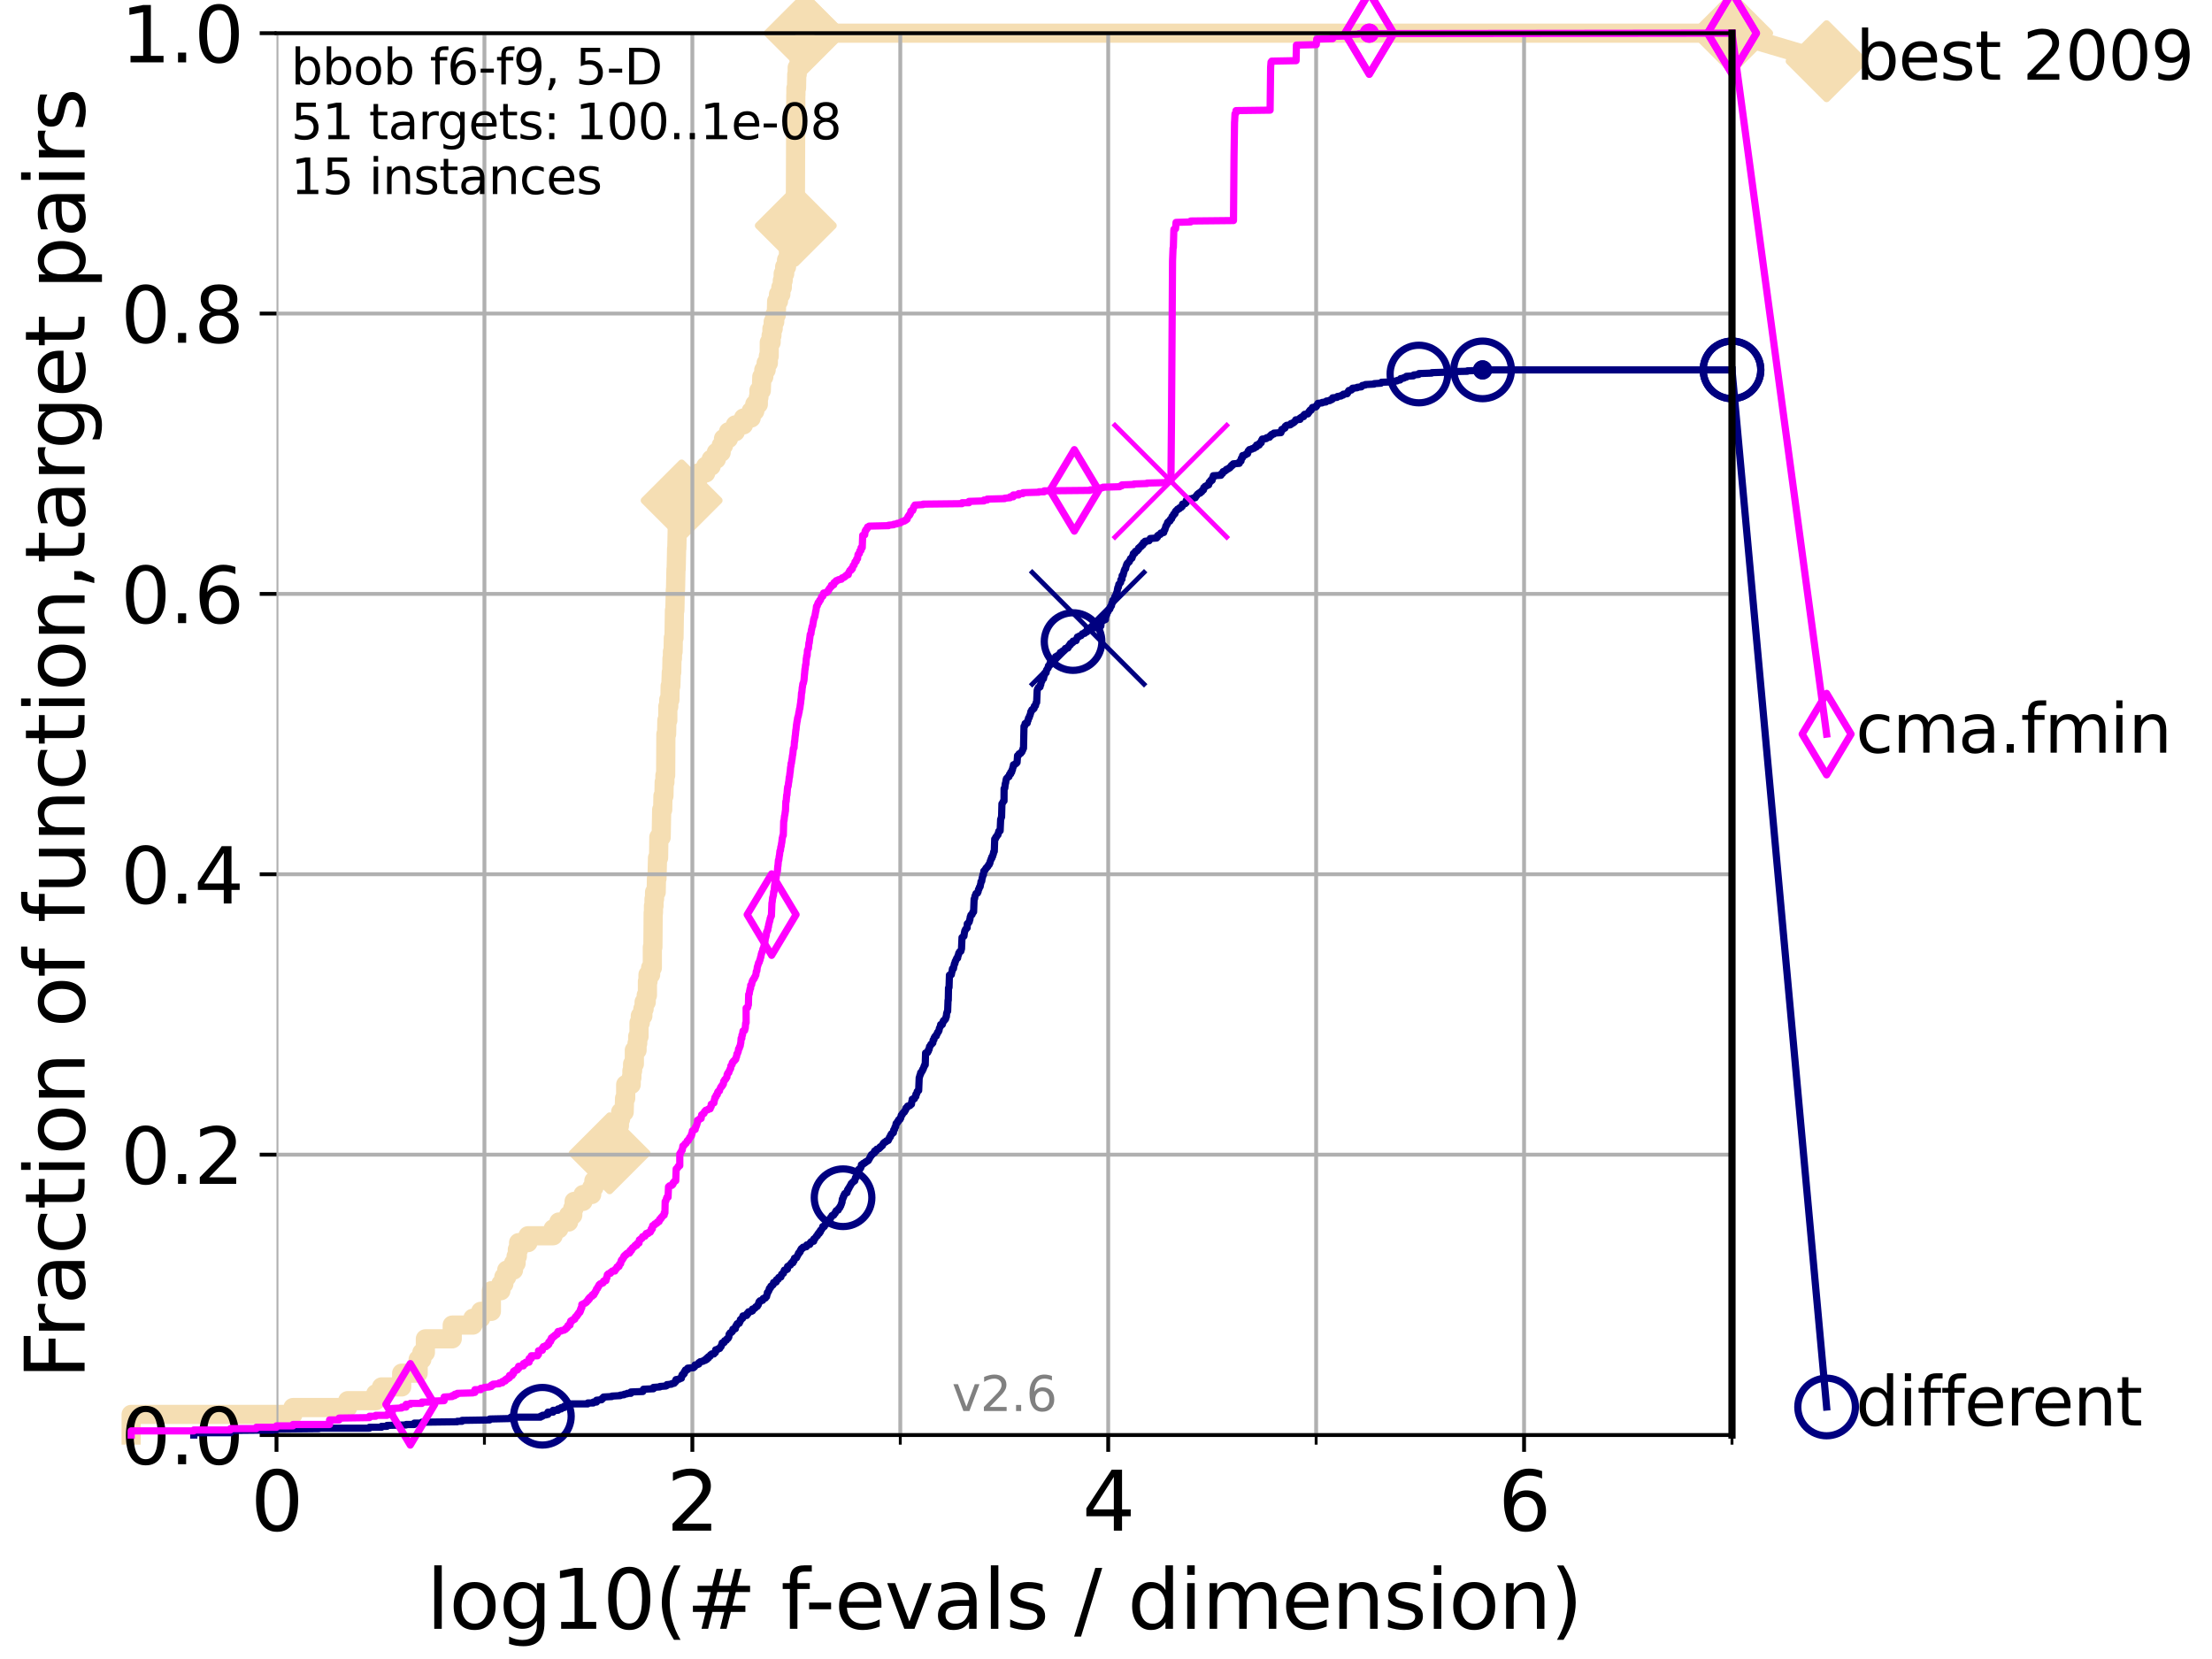 <?xml version="1.0" encoding="utf-8" standalone="no"?>
<!DOCTYPE svg PUBLIC "-//W3C//DTD SVG 1.1//EN"
  "http://www.w3.org/Graphics/SVG/1.1/DTD/svg11.dtd">
<svg height="345.6pt" version="1.1" viewBox="0 0 460.8 345.6" width="460.8pt" xmlns="http://www.w3.org/2000/svg" xmlns:xlink="http://www.w3.org/1999/xlink">
 <defs>
  <style type="text/css">*{stroke-linecap:butt;stroke-linejoin:round;}</style>
 </defs>
 <g id="figure_1">
  <g id="patch_1">
   <path d="M 0 345.6 
L 460.8 345.6 
L 460.8 0 
L 0 0 
z
" style="fill:#ffffff;"/>
  </g>
  <g id="axes_1">
   <g id="patch_2">
    <path d="M 57.6 298.944 
L 360.806 298.944 
L 360.806 6.912 
L 57.6 6.912 
z
" style="fill:#ffffff;"/>
   </g>
   <g id="line2d_1">
    <path d="M 27.324 298.944 
L 27.324 294.649 
L 61.03 294.649 
L 61.03 293.218 
L 72.432 293.218 
L 72.432 291.786 
L 78.267 291.786 
L 78.267 290.355 
L 79.481 290.355 
L 79.481 288.923 
L 83.678 288.923 
L 83.678 286.06 
L 87.108 286.06 
L 87.108 283.197 
L 87.876 283.197 
L 87.876 281.766 
L 88.614 281.766 
L 88.614 278.903 
L 94.206 278.903 
L 94.206 276.04 
L 98.51 276.04 
L 98.51 274.608 
L 100.147 274.608 
L 100.147 273.176 
L 102.363 273.176 
L 102.363 268.882 
L 104.345 268.882 
L 104.345 267.45 
L 104.962 267.45 
L 104.962 266.019 
L 105.559 266.019 
L 105.559 264.587 
L 106.974 264.587 
L 106.974 263.156 
L 107.512 263.156 
L 107.512 261.724 
L 107.775 261.724 
L 107.775 260.293 
L 108.034 260.293 
L 108.034 258.861 
L 109.99 258.861 
L 109.99 257.43 
L 115.227 257.43 
L 115.227 255.998 
L 116.419 255.998 
L 116.419 254.567 
L 118.451 254.567 
L 118.451 253.135 
L 119.319 253.135 
L 119.319 251.704 
L 119.6 251.704 
L 119.6 250.272 
L 121.456 250.272 
L 121.456 248.84 
L 123.26 248.84 
L 123.26 247.409 
L 123.714 247.409 
L 123.714 245.977 
L 124.907 245.977 
L 124.907 244.546 
L 125.527 244.546 
L 125.527 243.114 
L 126.323 243.114 
L 126.323 241.683 
L 126.804 241.683 
L 126.804 240.251 
L 126.994 240.251 
L 126.994 238.82 
L 127.911 238.82 
L 127.911 237.388 
L 128.266 237.388 
L 128.266 234.525 
L 129.041 234.525 
L 129.041 233.094 
L 129.293 233.094 
L 129.293 231.662 
L 130.027 231.662 
L 130.107 228.799 
L 130.345 228.799 
L 130.345 225.936 
L 131.49 225.936 
L 131.49 224.504 
L 131.637 224.504 
L 131.637 223.073 
L 131.784 223.073 
L 131.784 221.641 
L 132.145 221.641 
L 132.145 218.778 
L 132.709 218.778 
L 132.709 217.347 
L 132.847 217.347 
L 132.847 215.915 
L 133.12 215.915 
L 133.12 213.052 
L 133.39 213.052 
L 133.39 211.621 
L 133.918 211.621 
L 133.918 210.189 
L 134.177 210.189 
L 134.177 208.758 
L 134.621 208.758 
L 134.621 207.326 
L 134.87 207.326 
L 134.87 204.463 
L 134.993 204.463 
L 134.993 203.032 
L 135.539 203.032 
L 135.539 201.6 
L 135.894 201.6 
L 135.894 197.305 
L 136.011 197.305 
L 136.069 190.148 
L 136.127 190.148 
L 136.127 188.716 
L 136.242 188.716 
L 136.242 187.285 
L 136.357 187.285 
L 136.357 185.853 
L 136.697 185.853 
L 136.753 182.99 
L 136.865 182.99 
L 136.975 178.696 
L 137.196 178.696 
L 137.25 174.401 
L 137.735 174.401 
L 137.841 168.675 
L 138.051 168.675 
L 138.103 165.812 
L 138.31 165.812 
L 138.362 162.949 
L 138.515 162.949 
L 138.515 161.517 
L 138.668 161.517 
L 138.718 152.928 
L 138.869 152.928 
L 138.919 150.065 
L 139.117 150.065 
L 139.117 147.202 
L 139.314 147.202 
L 139.314 145.77 
L 139.556 145.77 
L 139.605 142.907 
L 139.748 142.907 
L 139.844 140.044 
L 139.938 140.044 
L 139.986 137.181 
L 140.08 137.181 
L 140.08 135.75 
L 140.22 135.75 
L 140.266 132.887 
L 140.405 132.887 
L 140.497 127.16 
L 140.589 127.16 
L 140.68 122.866 
L 140.725 122.866 
L 140.816 118.571 
L 140.861 118.571 
L 140.951 114.277 
L 140.995 114.277 
L 141.084 109.982 
L 141.129 109.982 
L 141.129 104.256 
L 141.996 104.256 
L 141.996 102.824 
L 143.384 102.824 
L 143.384 101.393 
L 144.343 101.393 
L 144.343 99.961 
L 145.397 99.961 
L 145.397 98.53 
L 147.022 98.53 
L 147.022 97.098 
L 148.155 97.098 
L 148.155 95.667 
L 149.224 95.667 
L 149.224 94.235 
L 150.235 94.235 
L 150.235 92.804 
L 150.721 92.804 
L 150.721 91.372 
L 151.757 91.372 
L 151.757 89.941 
L 153.189 89.941 
L 153.189 88.509 
L 154.886 88.509 
L 154.886 87.078 
L 156.482 87.078 
L 156.482 85.646 
L 157.232 85.646 
L 157.232 84.215 
L 157.971 84.215 
L 157.971 82.783 
L 158.098 82.783 
L 158.098 81.352 
L 158.595 81.352 
L 158.7 78.488 
L 159.114 78.488 
L 159.114 77.057 
L 159.602 77.057 
L 159.602 75.625 
L 160.062 75.625 
L 160.062 74.194 
L 160.239 74.194 
L 160.255 71.331 
L 160.637 71.331 
L 160.637 69.899 
L 160.809 69.899 
L 160.809 68.468 
L 161.072 68.468 
L 161.072 67.036 
L 161.392 67.036 
L 161.392 65.605 
L 161.721 65.605 
L 161.795 62.742 
L 162.176 62.742 
L 162.176 61.31 
L 162.662 61.31 
L 162.662 59.879 
L 162.971 59.879 
L 162.971 58.447 
L 163.15 58.447 
L 163.15 57.016 
L 163.464 57.016 
L 163.464 55.584 
L 163.853 55.584 
L 163.853 54.152 
L 164.233 54.152 
L 164.272 51.289 
L 164.581 51.289 
L 164.581 49.858 
L 165.355 49.858 
L 165.355 48.426 
L 165.671 48.426 
L 165.779 19.796 
L 165.803 19.796 
L 165.803 18.364 
L 165.934 18.364 
L 165.981 15.501 
L 166.076 15.501 
L 166.076 14.07 
L 166.472 14.07 
L 166.472 12.638 
L 167.062 12.638 
L 167.062 11.207 
L 167.252 11.207 
L 167.252 9.775 
L 167.384 9.775 
L 167.384 8.344 
L 167.667 8.344 
L 167.667 6.912 
L 360.806 6.912 
L 360.806 6.912 
" style="fill:none;stroke:#f5deb3;stroke-linecap:square;stroke-width:4;"/>
   </g>
   <g id="line2d_2">
    <defs>
     <path d="M -0 7.778 
L 7.778 0 
L 0 -7.778 
L -7.778 -0 
z
" id="me281cc23bb" style="stroke:#f5deb3;stroke-linejoin:miter;stroke-width:1.5;"/>
    </defs>
    <g>
     <use style="fill:#f5deb3;stroke:#f5deb3;stroke-linejoin:miter;stroke-width:1.5;" x="126.994" xlink:href="#me281cc23bb" y="240.251"/>
     <use style="fill:#f5deb3;stroke:#f5deb3;stroke-linejoin:miter;stroke-width:1.5;" x="141.996" xlink:href="#me281cc23bb" y="104.256"/>
     <use style="fill:#f5deb3;stroke:#f5deb3;stroke-linejoin:miter;stroke-width:1.5;" x="165.779" xlink:href="#me281cc23bb" y="46.995"/>
     <use style="fill:#f5deb3;stroke:#f5deb3;stroke-linejoin:miter;stroke-width:1.5;" x="167.667" xlink:href="#me281cc23bb" y="6.912"/>
     <use style="fill:#f5deb3;stroke:#f5deb3;stroke-linejoin:miter;stroke-width:1.5;" x="167.667" xlink:href="#me281cc23bb" y="6.912"/>
     <use style="fill:#f5deb3;stroke:#f5deb3;stroke-linejoin:miter;stroke-width:1.5;" x="360.806" xlink:href="#me281cc23bb" y="6.912"/>
    </g>
   </g>
   <g id="line2d_3">
    <path style="fill:none;stroke:#f5deb3;stroke-linecap:square;stroke-width:4;"/>
    <g/>
   </g>
   <g id="line2d_4">
    <path d="M 360.806 6.912 
L 380.515 12.753 
" style="fill:none;stroke:#f5deb3;stroke-linecap:square;stroke-width:4;"/>
    <g>
     <use style="fill:#f5deb3;stroke:#f5deb3;stroke-linejoin:miter;stroke-width:1.5;" x="360.806" xlink:href="#me281cc23bb" y="6.912"/>
     <use style="fill:#f5deb3;stroke:#f5deb3;stroke-linejoin:miter;stroke-width:1.5;" x="380.515" xlink:href="#me281cc23bb" y="12.753"/>
    </g>
   </g>
   <g id="matplotlib.axis_1">
    <g id="xtick_1">
     <g id="line2d_5">
      <path clip-path="url(#pf764c7757b)" d="M 57.6 298.944 
L 57.6 6.912 
" style="fill:none;stroke:#b0b0b0;stroke-linecap:square;stroke-width:0.8;"/>
     </g>
     <g id="line2d_6">
      <defs>
       <path d="M 0 0 
L 0 3.5 
" id="m91e6eeaf7c" style="stroke:#000000;stroke-width:0.8;"/>
      </defs>
      <g>
       <use style="stroke:#000000;stroke-width:0.8;" x="57.6" xlink:href="#m91e6eeaf7c" y="298.944"/>
      </g>
     </g>
     <g id="text_1">
      <!-- 0 -->
      <g transform="translate(52.192 318.861)scale(0.17 -0.17)">
       <defs>
        <path d="M 2034 4250 
Q 1547 4250 1301 3770 
Q 1056 3291 1056 2328 
Q 1056 1369 1301 889 
Q 1547 409 2034 409 
Q 2525 409 2770 889 
Q 3016 1369 3016 2328 
Q 3016 3291 2770 3770 
Q 2525 4250 2034 4250 
z
M 2034 4750 
Q 2819 4750 3233 4129 
Q 3647 3509 3647 2328 
Q 3647 1150 3233 529 
Q 2819 -91 2034 -91 
Q 1250 -91 836 529 
Q 422 1150 422 2328 
Q 422 3509 836 4129 
Q 1250 4750 2034 4750 
z
" id="DejaVuSans-30" transform="scale(0.016)"/>
       </defs>
       <use xlink:href="#DejaVuSans-30"/>
      </g>
     </g>
    </g>
    <g id="xtick_2">
     <g id="line2d_7">
      <path clip-path="url(#pf764c7757b)" d="M 144.23 298.944 
L 144.23 6.912 
" style="fill:none;stroke:#b0b0b0;stroke-linecap:square;stroke-width:0.8;"/>
     </g>
     <g id="line2d_8">
      <g>
       <use style="stroke:#000000;stroke-width:0.8;" x="144.23" xlink:href="#m91e6eeaf7c" y="298.944"/>
      </g>
     </g>
     <g id="text_2">
      <!-- 2 -->
      <g transform="translate(138.822 318.861)scale(0.17 -0.17)">
       <defs>
        <path d="M 1228 531 
L 3431 531 
L 3431 0 
L 469 0 
L 469 531 
Q 828 903 1448 1529 
Q 2069 2156 2228 2338 
Q 2531 2678 2651 2914 
Q 2772 3150 2772 3378 
Q 2772 3750 2511 3984 
Q 2250 4219 1831 4219 
Q 1534 4219 1204 4116 
Q 875 4013 500 3803 
L 500 4441 
Q 881 4594 1212 4672 
Q 1544 4750 1819 4750 
Q 2544 4750 2975 4387 
Q 3406 4025 3406 3419 
Q 3406 3131 3298 2873 
Q 3191 2616 2906 2266 
Q 2828 2175 2409 1742 
Q 1991 1309 1228 531 
z
" id="DejaVuSans-32" transform="scale(0.016)"/>
       </defs>
       <use xlink:href="#DejaVuSans-32"/>
      </g>
     </g>
    </g>
    <g id="xtick_3">
     <g id="line2d_9">
      <path clip-path="url(#pf764c7757b)" d="M 230.861 298.944 
L 230.861 6.912 
" style="fill:none;stroke:#b0b0b0;stroke-linecap:square;stroke-width:0.8;"/>
     </g>
     <g id="line2d_10">
      <g>
       <use style="stroke:#000000;stroke-width:0.8;" x="230.861" xlink:href="#m91e6eeaf7c" y="298.944"/>
      </g>
     </g>
     <g id="text_3">
      <!-- 4 -->
      <g transform="translate(225.453 318.861)scale(0.17 -0.17)">
       <defs>
        <path d="M 2419 4116 
L 825 1625 
L 2419 1625 
L 2419 4116 
z
M 2253 4666 
L 3047 4666 
L 3047 1625 
L 3713 1625 
L 3713 1100 
L 3047 1100 
L 3047 0 
L 2419 0 
L 2419 1100 
L 313 1100 
L 313 1709 
L 2253 4666 
z
" id="DejaVuSans-34" transform="scale(0.016)"/>
       </defs>
       <use xlink:href="#DejaVuSans-34"/>
      </g>
     </g>
    </g>
    <g id="xtick_4">
     <g id="line2d_11">
      <path clip-path="url(#pf764c7757b)" d="M 317.491 298.944 
L 317.491 6.912 
" style="fill:none;stroke:#b0b0b0;stroke-linecap:square;stroke-width:0.8;"/>
     </g>
     <g id="line2d_12">
      <g>
       <use style="stroke:#000000;stroke-width:0.8;" x="317.491" xlink:href="#m91e6eeaf7c" y="298.944"/>
      </g>
     </g>
     <g id="text_4">
      <!-- 6 -->
      <g transform="translate(312.083 318.861)scale(0.17 -0.17)">
       <defs>
        <path d="M 2113 2584 
Q 1688 2584 1439 2293 
Q 1191 2003 1191 1497 
Q 1191 994 1439 701 
Q 1688 409 2113 409 
Q 2538 409 2786 701 
Q 3034 994 3034 1497 
Q 3034 2003 2786 2293 
Q 2538 2584 2113 2584 
z
M 3366 4563 
L 3366 3988 
Q 3128 4100 2886 4159 
Q 2644 4219 2406 4219 
Q 1781 4219 1451 3797 
Q 1122 3375 1075 2522 
Q 1259 2794 1537 2939 
Q 1816 3084 2150 3084 
Q 2853 3084 3261 2657 
Q 3669 2231 3669 1497 
Q 3669 778 3244 343 
Q 2819 -91 2113 -91 
Q 1303 -91 875 529 
Q 447 1150 447 2328 
Q 447 3434 972 4092 
Q 1497 4750 2381 4750 
Q 2619 4750 2861 4703 
Q 3103 4656 3366 4563 
z
" id="DejaVuSans-36" transform="scale(0.016)"/>
       </defs>
       <use xlink:href="#DejaVuSans-36"/>
      </g>
     </g>
    </g>
    <g id="xtick_5">
     <g id="line2d_13">
      <path clip-path="url(#pf764c7757b)" d="M 100.915 298.944 
L 100.915 6.912 
" style="fill:none;stroke:#b0b0b0;stroke-linecap:square;stroke-width:0.8;"/>
     </g>
     <g id="line2d_14">
      <defs>
       <path d="M 0 0 
L 0 2 
" id="m5d88ab0f7c" style="stroke:#000000;stroke-width:0.6;"/>
      </defs>
      <g>
       <use style="stroke:#000000;stroke-width:0.6;" x="100.915" xlink:href="#m5d88ab0f7c" y="298.944"/>
      </g>
     </g>
    </g>
    <g id="xtick_6">
     <g id="line2d_15">
      <path clip-path="url(#pf764c7757b)" d="M 187.546 298.944 
L 187.546 6.912 
" style="fill:none;stroke:#b0b0b0;stroke-linecap:square;stroke-width:0.8;"/>
     </g>
     <g id="line2d_16">
      <g>
       <use style="stroke:#000000;stroke-width:0.6;" x="187.546" xlink:href="#m5d88ab0f7c" y="298.944"/>
      </g>
     </g>
    </g>
    <g id="xtick_7">
     <g id="line2d_17">
      <path clip-path="url(#pf764c7757b)" d="M 274.176 298.944 
L 274.176 6.912 
" style="fill:none;stroke:#b0b0b0;stroke-linecap:square;stroke-width:0.8;"/>
     </g>
     <g id="line2d_18">
      <g>
       <use style="stroke:#000000;stroke-width:0.6;" x="274.176" xlink:href="#m5d88ab0f7c" y="298.944"/>
      </g>
     </g>
    </g>
    <g id="xtick_8">
     <g id="line2d_19">
      <path clip-path="url(#pf764c7757b)" d="M 360.806 298.944 
L 360.806 6.912 
" style="fill:none;stroke:#b0b0b0;stroke-linecap:square;stroke-width:0.8;"/>
     </g>
     <g id="line2d_20">
      <g>
       <use style="stroke:#000000;stroke-width:0.6;" x="360.806" xlink:href="#m5d88ab0f7c" y="298.944"/>
      </g>
     </g>
    </g>
    <g id="text_5">
     <!-- log10(# f-evals / dimension) -->
     <g transform="translate(88.823 339.314)scale(0.17 -0.17)">
      <defs>
       <path d="M 603 4863 
L 1178 4863 
L 1178 0 
L 603 0 
L 603 4863 
z
" id="DejaVuSans-6c" transform="scale(0.016)"/>
       <path d="M 1959 3097 
Q 1497 3097 1228 2736 
Q 959 2375 959 1747 
Q 959 1119 1226 758 
Q 1494 397 1959 397 
Q 2419 397 2687 759 
Q 2956 1122 2956 1747 
Q 2956 2369 2687 2733 
Q 2419 3097 1959 3097 
z
M 1959 3584 
Q 2709 3584 3137 3096 
Q 3566 2609 3566 1747 
Q 3566 888 3137 398 
Q 2709 -91 1959 -91 
Q 1206 -91 779 398 
Q 353 888 353 1747 
Q 353 2609 779 3096 
Q 1206 3584 1959 3584 
z
" id="DejaVuSans-6f" transform="scale(0.016)"/>
       <path d="M 2906 1791 
Q 2906 2416 2648 2759 
Q 2391 3103 1925 3103 
Q 1463 3103 1205 2759 
Q 947 2416 947 1791 
Q 947 1169 1205 825 
Q 1463 481 1925 481 
Q 2391 481 2648 825 
Q 2906 1169 2906 1791 
z
M 3481 434 
Q 3481 -459 3084 -895 
Q 2688 -1331 1869 -1331 
Q 1566 -1331 1297 -1286 
Q 1028 -1241 775 -1147 
L 775 -588 
Q 1028 -725 1275 -790 
Q 1522 -856 1778 -856 
Q 2344 -856 2625 -561 
Q 2906 -266 2906 331 
L 2906 616 
Q 2728 306 2450 153 
Q 2172 0 1784 0 
Q 1141 0 747 490 
Q 353 981 353 1791 
Q 353 2603 747 3093 
Q 1141 3584 1784 3584 
Q 2172 3584 2450 3431 
Q 2728 3278 2906 2969 
L 2906 3500 
L 3481 3500 
L 3481 434 
z
" id="DejaVuSans-67" transform="scale(0.016)"/>
       <path d="M 794 531 
L 1825 531 
L 1825 4091 
L 703 3866 
L 703 4441 
L 1819 4666 
L 2450 4666 
L 2450 531 
L 3481 531 
L 3481 0 
L 794 0 
L 794 531 
z
" id="DejaVuSans-31" transform="scale(0.016)"/>
       <path d="M 1984 4856 
Q 1566 4138 1362 3434 
Q 1159 2731 1159 2009 
Q 1159 1288 1364 580 
Q 1569 -128 1984 -844 
L 1484 -844 
Q 1016 -109 783 600 
Q 550 1309 550 2009 
Q 550 2706 781 3412 
Q 1013 4119 1484 4856 
L 1984 4856 
z
" id="DejaVuSans-28" transform="scale(0.016)"/>
       <path d="M 3272 2816 
L 2363 2816 
L 2100 1772 
L 3016 1772 
L 3272 2816 
z
M 2803 4594 
L 2478 3297 
L 3391 3297 
L 3719 4594 
L 4219 4594 
L 3897 3297 
L 4872 3297 
L 4872 2816 
L 3775 2816 
L 3519 1772 
L 4513 1772 
L 4513 1294 
L 3397 1294 
L 3072 0 
L 2572 0 
L 2894 1294 
L 1978 1294 
L 1656 0 
L 1153 0 
L 1478 1294 
L 494 1294 
L 494 1772 
L 1594 1772 
L 1856 2816 
L 850 2816 
L 850 3297 
L 1978 3297 
L 2297 4594 
L 2803 4594 
z
" id="DejaVuSans-23" transform="scale(0.016)"/>
       <path id="DejaVuSans-20" transform="scale(0.016)"/>
       <path d="M 2375 4863 
L 2375 4384 
L 1825 4384 
Q 1516 4384 1395 4259 
Q 1275 4134 1275 3809 
L 1275 3500 
L 2222 3500 
L 2222 3053 
L 1275 3053 
L 1275 0 
L 697 0 
L 697 3053 
L 147 3053 
L 147 3500 
L 697 3500 
L 697 3744 
Q 697 4328 969 4595 
Q 1241 4863 1831 4863 
L 2375 4863 
z
" id="DejaVuSans-66" transform="scale(0.016)"/>
       <path d="M 313 2009 
L 1997 2009 
L 1997 1497 
L 313 1497 
L 313 2009 
z
" id="DejaVuSans-2d" transform="scale(0.016)"/>
       <path d="M 3597 1894 
L 3597 1613 
L 953 1613 
Q 991 1019 1311 708 
Q 1631 397 2203 397 
Q 2534 397 2845 478 
Q 3156 559 3463 722 
L 3463 178 
Q 3153 47 2828 -22 
Q 2503 -91 2169 -91 
Q 1331 -91 842 396 
Q 353 884 353 1716 
Q 353 2575 817 3079 
Q 1281 3584 2069 3584 
Q 2775 3584 3186 3129 
Q 3597 2675 3597 1894 
z
M 3022 2063 
Q 3016 2534 2758 2815 
Q 2500 3097 2075 3097 
Q 1594 3097 1305 2825 
Q 1016 2553 972 2059 
L 3022 2063 
z
" id="DejaVuSans-65" transform="scale(0.016)"/>
       <path d="M 191 3500 
L 800 3500 
L 1894 563 
L 2988 3500 
L 3597 3500 
L 2284 0 
L 1503 0 
L 191 3500 
z
" id="DejaVuSans-76" transform="scale(0.016)"/>
       <path d="M 2194 1759 
Q 1497 1759 1228 1600 
Q 959 1441 959 1056 
Q 959 750 1161 570 
Q 1363 391 1709 391 
Q 2188 391 2477 730 
Q 2766 1069 2766 1631 
L 2766 1759 
L 2194 1759 
z
M 3341 1997 
L 3341 0 
L 2766 0 
L 2766 531 
Q 2569 213 2275 61 
Q 1981 -91 1556 -91 
Q 1019 -91 701 211 
Q 384 513 384 1019 
Q 384 1609 779 1909 
Q 1175 2209 1959 2209 
L 2766 2209 
L 2766 2266 
Q 2766 2663 2505 2880 
Q 2244 3097 1772 3097 
Q 1472 3097 1187 3025 
Q 903 2953 641 2809 
L 641 3341 
Q 956 3463 1253 3523 
Q 1550 3584 1831 3584 
Q 2591 3584 2966 3190 
Q 3341 2797 3341 1997 
z
" id="DejaVuSans-61" transform="scale(0.016)"/>
       <path d="M 2834 3397 
L 2834 2853 
Q 2591 2978 2328 3040 
Q 2066 3103 1784 3103 
Q 1356 3103 1142 2972 
Q 928 2841 928 2578 
Q 928 2378 1081 2264 
Q 1234 2150 1697 2047 
L 1894 2003 
Q 2506 1872 2764 1633 
Q 3022 1394 3022 966 
Q 3022 478 2636 193 
Q 2250 -91 1575 -91 
Q 1294 -91 989 -36 
Q 684 19 347 128 
L 347 722 
Q 666 556 975 473 
Q 1284 391 1588 391 
Q 1994 391 2212 530 
Q 2431 669 2431 922 
Q 2431 1156 2273 1281 
Q 2116 1406 1581 1522 
L 1381 1569 
Q 847 1681 609 1914 
Q 372 2147 372 2553 
Q 372 3047 722 3315 
Q 1072 3584 1716 3584 
Q 2034 3584 2315 3537 
Q 2597 3491 2834 3397 
z
" id="DejaVuSans-73" transform="scale(0.016)"/>
       <path d="M 1625 4666 
L 2156 4666 
L 531 -594 
L 0 -594 
L 1625 4666 
z
" id="DejaVuSans-2f" transform="scale(0.016)"/>
       <path d="M 2906 2969 
L 2906 4863 
L 3481 4863 
L 3481 0 
L 2906 0 
L 2906 525 
Q 2725 213 2448 61 
Q 2172 -91 1784 -91 
Q 1150 -91 751 415 
Q 353 922 353 1747 
Q 353 2572 751 3078 
Q 1150 3584 1784 3584 
Q 2172 3584 2448 3432 
Q 2725 3281 2906 2969 
z
M 947 1747 
Q 947 1113 1208 752 
Q 1469 391 1925 391 
Q 2381 391 2643 752 
Q 2906 1113 2906 1747 
Q 2906 2381 2643 2742 
Q 2381 3103 1925 3103 
Q 1469 3103 1208 2742 
Q 947 2381 947 1747 
z
" id="DejaVuSans-64" transform="scale(0.016)"/>
       <path d="M 603 3500 
L 1178 3500 
L 1178 0 
L 603 0 
L 603 3500 
z
M 603 4863 
L 1178 4863 
L 1178 4134 
L 603 4134 
L 603 4863 
z
" id="DejaVuSans-69" transform="scale(0.016)"/>
       <path d="M 3328 2828 
Q 3544 3216 3844 3400 
Q 4144 3584 4550 3584 
Q 5097 3584 5394 3201 
Q 5691 2819 5691 2113 
L 5691 0 
L 5113 0 
L 5113 2094 
Q 5113 2597 4934 2840 
Q 4756 3084 4391 3084 
Q 3944 3084 3684 2787 
Q 3425 2491 3425 1978 
L 3425 0 
L 2847 0 
L 2847 2094 
Q 2847 2600 2669 2842 
Q 2491 3084 2119 3084 
Q 1678 3084 1418 2786 
Q 1159 2488 1159 1978 
L 1159 0 
L 581 0 
L 581 3500 
L 1159 3500 
L 1159 2956 
Q 1356 3278 1631 3431 
Q 1906 3584 2284 3584 
Q 2666 3584 2933 3390 
Q 3200 3197 3328 2828 
z
" id="DejaVuSans-6d" transform="scale(0.016)"/>
       <path d="M 3513 2113 
L 3513 0 
L 2938 0 
L 2938 2094 
Q 2938 2591 2744 2837 
Q 2550 3084 2163 3084 
Q 1697 3084 1428 2787 
Q 1159 2491 1159 1978 
L 1159 0 
L 581 0 
L 581 3500 
L 1159 3500 
L 1159 2956 
Q 1366 3272 1645 3428 
Q 1925 3584 2291 3584 
Q 2894 3584 3203 3211 
Q 3513 2838 3513 2113 
z
" id="DejaVuSans-6e" transform="scale(0.016)"/>
       <path d="M 513 4856 
L 1013 4856 
Q 1481 4119 1714 3412 
Q 1947 2706 1947 2009 
Q 1947 1309 1714 600 
Q 1481 -109 1013 -844 
L 513 -844 
Q 928 -128 1133 580 
Q 1338 1288 1338 2009 
Q 1338 2731 1133 3434 
Q 928 4138 513 4856 
z
" id="DejaVuSans-29" transform="scale(0.016)"/>
      </defs>
      <use xlink:href="#DejaVuSans-6c"/>
      <use x="27.783" xlink:href="#DejaVuSans-6f"/>
      <use x="88.965" xlink:href="#DejaVuSans-67"/>
      <use x="152.441" xlink:href="#DejaVuSans-31"/>
      <use x="216.064" xlink:href="#DejaVuSans-30"/>
      <use x="279.688" xlink:href="#DejaVuSans-28"/>
      <use x="318.701" xlink:href="#DejaVuSans-23"/>
      <use x="402.49" xlink:href="#DejaVuSans-20"/>
      <use x="434.277" xlink:href="#DejaVuSans-66"/>
      <use x="463.982" xlink:href="#DejaVuSans-2d"/>
      <use x="500.066" xlink:href="#DejaVuSans-65"/>
      <use x="561.59" xlink:href="#DejaVuSans-76"/>
      <use x="620.77" xlink:href="#DejaVuSans-61"/>
      <use x="682.049" xlink:href="#DejaVuSans-6c"/>
      <use x="709.832" xlink:href="#DejaVuSans-73"/>
      <use x="761.932" xlink:href="#DejaVuSans-20"/>
      <use x="793.719" xlink:href="#DejaVuSans-2f"/>
      <use x="827.41" xlink:href="#DejaVuSans-20"/>
      <use x="859.197" xlink:href="#DejaVuSans-64"/>
      <use x="922.674" xlink:href="#DejaVuSans-69"/>
      <use x="950.457" xlink:href="#DejaVuSans-6d"/>
      <use x="1047.869" xlink:href="#DejaVuSans-65"/>
      <use x="1109.393" xlink:href="#DejaVuSans-6e"/>
      <use x="1172.771" xlink:href="#DejaVuSans-73"/>
      <use x="1224.871" xlink:href="#DejaVuSans-69"/>
      <use x="1252.654" xlink:href="#DejaVuSans-6f"/>
      <use x="1313.836" xlink:href="#DejaVuSans-6e"/>
      <use x="1377.215" xlink:href="#DejaVuSans-29"/>
     </g>
    </g>
   </g>
   <g id="matplotlib.axis_2">
    <g id="ytick_1">
     <g id="line2d_21">
      <path clip-path="url(#pf764c7757b)" d="M 57.6 298.944 
L 360.806 298.944 
" style="fill:none;stroke:#b0b0b0;stroke-linecap:square;stroke-width:0.8;"/>
     </g>
     <g id="line2d_22">
      <defs>
       <path d="M 0 0 
L -3.5 0 
" id="m1aa3302a10" style="stroke:#000000;stroke-width:0.8;"/>
      </defs>
      <g>
       <use style="stroke:#000000;stroke-width:0.8;" x="57.6" xlink:href="#m1aa3302a10" y="298.944"/>
      </g>
     </g>
     <g id="text_6">
      <!-- 0.0 -->
      <g transform="translate(25.155 305.023)scale(0.16 -0.16)">
       <defs>
        <path d="M 684 794 
L 1344 794 
L 1344 0 
L 684 0 
L 684 794 
z
" id="DejaVuSans-2e" transform="scale(0.016)"/>
       </defs>
       <use xlink:href="#DejaVuSans-30"/>
       <use x="63.623" xlink:href="#DejaVuSans-2e"/>
       <use x="95.41" xlink:href="#DejaVuSans-30"/>
      </g>
     </g>
    </g>
    <g id="ytick_2">
     <g id="line2d_23">
      <path clip-path="url(#pf764c7757b)" d="M 57.6 240.538 
L 360.806 240.538 
" style="fill:none;stroke:#b0b0b0;stroke-linecap:square;stroke-width:0.8;"/>
     </g>
     <g id="line2d_24">
      <g>
       <use style="stroke:#000000;stroke-width:0.8;" x="57.6" xlink:href="#m1aa3302a10" y="240.538"/>
      </g>
     </g>
     <g id="text_7">
      <!-- 0.2 -->
      <g transform="translate(25.155 246.616)scale(0.16 -0.16)">
       <use xlink:href="#DejaVuSans-30"/>
       <use x="63.623" xlink:href="#DejaVuSans-2e"/>
       <use x="95.41" xlink:href="#DejaVuSans-32"/>
      </g>
     </g>
    </g>
    <g id="ytick_3">
     <g id="line2d_25">
      <path clip-path="url(#pf764c7757b)" d="M 57.6 182.131 
L 360.806 182.131 
" style="fill:none;stroke:#b0b0b0;stroke-linecap:square;stroke-width:0.8;"/>
     </g>
     <g id="line2d_26">
      <g>
       <use style="stroke:#000000;stroke-width:0.8;" x="57.6" xlink:href="#m1aa3302a10" y="182.131"/>
      </g>
     </g>
     <g id="text_8">
      <!-- 0.4 -->
      <g transform="translate(25.155 188.21)scale(0.16 -0.16)">
       <use xlink:href="#DejaVuSans-30"/>
       <use x="63.623" xlink:href="#DejaVuSans-2e"/>
       <use x="95.41" xlink:href="#DejaVuSans-34"/>
      </g>
     </g>
    </g>
    <g id="ytick_4">
     <g id="line2d_27">
      <path clip-path="url(#pf764c7757b)" d="M 57.6 123.725 
L 360.806 123.725 
" style="fill:none;stroke:#b0b0b0;stroke-linecap:square;stroke-width:0.8;"/>
     </g>
     <g id="line2d_28">
      <g>
       <use style="stroke:#000000;stroke-width:0.8;" x="57.6" xlink:href="#m1aa3302a10" y="123.725"/>
      </g>
     </g>
     <g id="text_9">
      <!-- 0.6 -->
      <g transform="translate(25.155 129.804)scale(0.16 -0.16)">
       <use xlink:href="#DejaVuSans-30"/>
       <use x="63.623" xlink:href="#DejaVuSans-2e"/>
       <use x="95.41" xlink:href="#DejaVuSans-36"/>
      </g>
     </g>
    </g>
    <g id="ytick_5">
     <g id="line2d_29">
      <path clip-path="url(#pf764c7757b)" d="M 57.6 65.318 
L 360.806 65.318 
" style="fill:none;stroke:#b0b0b0;stroke-linecap:square;stroke-width:0.8;"/>
     </g>
     <g id="line2d_30">
      <g>
       <use style="stroke:#000000;stroke-width:0.8;" x="57.6" xlink:href="#m1aa3302a10" y="65.318"/>
      </g>
     </g>
     <g id="text_10">
      <!-- 0.8 -->
      <g transform="translate(25.155 71.397)scale(0.16 -0.16)">
       <defs>
        <path d="M 2034 2216 
Q 1584 2216 1326 1975 
Q 1069 1734 1069 1313 
Q 1069 891 1326 650 
Q 1584 409 2034 409 
Q 2484 409 2743 651 
Q 3003 894 3003 1313 
Q 3003 1734 2745 1975 
Q 2488 2216 2034 2216 
z
M 1403 2484 
Q 997 2584 770 2862 
Q 544 3141 544 3541 
Q 544 4100 942 4425 
Q 1341 4750 2034 4750 
Q 2731 4750 3128 4425 
Q 3525 4100 3525 3541 
Q 3525 3141 3298 2862 
Q 3072 2584 2669 2484 
Q 3125 2378 3379 2068 
Q 3634 1759 3634 1313 
Q 3634 634 3220 271 
Q 2806 -91 2034 -91 
Q 1263 -91 848 271 
Q 434 634 434 1313 
Q 434 1759 690 2068 
Q 947 2378 1403 2484 
z
M 1172 3481 
Q 1172 3119 1398 2916 
Q 1625 2713 2034 2713 
Q 2441 2713 2670 2916 
Q 2900 3119 2900 3481 
Q 2900 3844 2670 4047 
Q 2441 4250 2034 4250 
Q 1625 4250 1398 4047 
Q 1172 3844 1172 3481 
z
" id="DejaVuSans-38" transform="scale(0.016)"/>
       </defs>
       <use xlink:href="#DejaVuSans-30"/>
       <use x="63.623" xlink:href="#DejaVuSans-2e"/>
       <use x="95.41" xlink:href="#DejaVuSans-38"/>
      </g>
     </g>
    </g>
    <g id="ytick_6">
     <g id="line2d_31">
      <path clip-path="url(#pf764c7757b)" d="M 57.6 6.912 
L 360.806 6.912 
" style="fill:none;stroke:#b0b0b0;stroke-linecap:square;stroke-width:0.8;"/>
     </g>
     <g id="line2d_32">
      <g>
       <use style="stroke:#000000;stroke-width:0.8;" x="57.6" xlink:href="#m1aa3302a10" y="6.912"/>
      </g>
     </g>
     <g id="text_11">
      <!-- 1.0 -->
      <g transform="translate(25.155 12.991)scale(0.16 -0.16)">
       <use xlink:href="#DejaVuSans-31"/>
       <use x="63.623" xlink:href="#DejaVuSans-2e"/>
       <use x="95.41" xlink:href="#DejaVuSans-30"/>
      </g>
     </g>
    </g>
    <g id="text_12">
     <!-- Fraction of function,target pairs -->
     <g transform="translate(17.62 287.313)rotate(-90)scale(0.17 -0.17)">
      <defs>
       <path d="M 628 4666 
L 3309 4666 
L 3309 4134 
L 1259 4134 
L 1259 2759 
L 3109 2759 
L 3109 2228 
L 1259 2228 
L 1259 0 
L 628 0 
L 628 4666 
z
" id="DejaVuSans-46" transform="scale(0.016)"/>
       <path d="M 2631 2963 
Q 2534 3019 2420 3045 
Q 2306 3072 2169 3072 
Q 1681 3072 1420 2755 
Q 1159 2438 1159 1844 
L 1159 0 
L 581 0 
L 581 3500 
L 1159 3500 
L 1159 2956 
Q 1341 3275 1631 3429 
Q 1922 3584 2338 3584 
Q 2397 3584 2469 3576 
Q 2541 3569 2628 3553 
L 2631 2963 
z
" id="DejaVuSans-72" transform="scale(0.016)"/>
       <path d="M 3122 3366 
L 3122 2828 
Q 2878 2963 2633 3030 
Q 2388 3097 2138 3097 
Q 1578 3097 1268 2742 
Q 959 2388 959 1747 
Q 959 1106 1268 751 
Q 1578 397 2138 397 
Q 2388 397 2633 464 
Q 2878 531 3122 666 
L 3122 134 
Q 2881 22 2623 -34 
Q 2366 -91 2075 -91 
Q 1284 -91 818 406 
Q 353 903 353 1747 
Q 353 2603 823 3093 
Q 1294 3584 2113 3584 
Q 2378 3584 2631 3529 
Q 2884 3475 3122 3366 
z
" id="DejaVuSans-63" transform="scale(0.016)"/>
       <path d="M 1172 4494 
L 1172 3500 
L 2356 3500 
L 2356 3053 
L 1172 3053 
L 1172 1153 
Q 1172 725 1289 603 
Q 1406 481 1766 481 
L 2356 481 
L 2356 0 
L 1766 0 
Q 1100 0 847 248 
Q 594 497 594 1153 
L 594 3053 
L 172 3053 
L 172 3500 
L 594 3500 
L 594 4494 
L 1172 4494 
z
" id="DejaVuSans-74" transform="scale(0.016)"/>
       <path d="M 544 1381 
L 544 3500 
L 1119 3500 
L 1119 1403 
Q 1119 906 1312 657 
Q 1506 409 1894 409 
Q 2359 409 2629 706 
Q 2900 1003 2900 1516 
L 2900 3500 
L 3475 3500 
L 3475 0 
L 2900 0 
L 2900 538 
Q 2691 219 2414 64 
Q 2138 -91 1772 -91 
Q 1169 -91 856 284 
Q 544 659 544 1381 
z
M 1991 3584 
L 1991 3584 
z
" id="DejaVuSans-75" transform="scale(0.016)"/>
       <path d="M 750 794 
L 1409 794 
L 1409 256 
L 897 -744 
L 494 -744 
L 750 256 
L 750 794 
z
" id="DejaVuSans-2c" transform="scale(0.016)"/>
       <path d="M 1159 525 
L 1159 -1331 
L 581 -1331 
L 581 3500 
L 1159 3500 
L 1159 2969 
Q 1341 3281 1617 3432 
Q 1894 3584 2278 3584 
Q 2916 3584 3314 3078 
Q 3713 2572 3713 1747 
Q 3713 922 3314 415 
Q 2916 -91 2278 -91 
Q 1894 -91 1617 61 
Q 1341 213 1159 525 
z
M 3116 1747 
Q 3116 2381 2855 2742 
Q 2594 3103 2138 3103 
Q 1681 3103 1420 2742 
Q 1159 2381 1159 1747 
Q 1159 1113 1420 752 
Q 1681 391 2138 391 
Q 2594 391 2855 752 
Q 3116 1113 3116 1747 
z
" id="DejaVuSans-70" transform="scale(0.016)"/>
      </defs>
      <use xlink:href="#DejaVuSans-46"/>
      <use x="50.27" xlink:href="#DejaVuSans-72"/>
      <use x="91.383" xlink:href="#DejaVuSans-61"/>
      <use x="152.662" xlink:href="#DejaVuSans-63"/>
      <use x="207.643" xlink:href="#DejaVuSans-74"/>
      <use x="246.852" xlink:href="#DejaVuSans-69"/>
      <use x="274.635" xlink:href="#DejaVuSans-6f"/>
      <use x="335.816" xlink:href="#DejaVuSans-6e"/>
      <use x="399.195" xlink:href="#DejaVuSans-20"/>
      <use x="430.982" xlink:href="#DejaVuSans-6f"/>
      <use x="492.164" xlink:href="#DejaVuSans-66"/>
      <use x="527.369" xlink:href="#DejaVuSans-20"/>
      <use x="559.156" xlink:href="#DejaVuSans-66"/>
      <use x="594.361" xlink:href="#DejaVuSans-75"/>
      <use x="657.74" xlink:href="#DejaVuSans-6e"/>
      <use x="721.119" xlink:href="#DejaVuSans-63"/>
      <use x="776.1" xlink:href="#DejaVuSans-74"/>
      <use x="815.309" xlink:href="#DejaVuSans-69"/>
      <use x="843.092" xlink:href="#DejaVuSans-6f"/>
      <use x="904.273" xlink:href="#DejaVuSans-6e"/>
      <use x="967.652" xlink:href="#DejaVuSans-2c"/>
      <use x="999.439" xlink:href="#DejaVuSans-74"/>
      <use x="1038.648" xlink:href="#DejaVuSans-61"/>
      <use x="1099.928" xlink:href="#DejaVuSans-72"/>
      <use x="1139.291" xlink:href="#DejaVuSans-67"/>
      <use x="1202.768" xlink:href="#DejaVuSans-65"/>
      <use x="1264.291" xlink:href="#DejaVuSans-74"/>
      <use x="1303.5" xlink:href="#DejaVuSans-20"/>
      <use x="1335.287" xlink:href="#DejaVuSans-70"/>
      <use x="1398.764" xlink:href="#DejaVuSans-61"/>
      <use x="1460.043" xlink:href="#DejaVuSans-69"/>
      <use x="1487.826" xlink:href="#DejaVuSans-72"/>
      <use x="1528.939" xlink:href="#DejaVuSans-73"/>
     </g>
    </g>
   </g>
   <g id="line2d_33">
    <defs>
     <path d="M 0 1.5 
C 0.398 1.5 0.779 1.342 1.061 1.061 
C 1.342 0.779 1.5 0.398 1.5 0 
C 1.5 -0.398 1.342 -0.779 1.061 -1.061 
C 0.779 -1.342 0.398 -1.5 0 -1.5 
C -0.398 -1.5 -0.779 -1.342 -1.061 -1.061 
C -1.342 -0.779 -1.5 -0.398 -1.5 0 
C -1.5 0.398 -1.342 0.779 -1.061 1.061 
C -0.779 1.342 -0.398 1.5 0 1.5 
z
" id="m6f19398155" style="stroke:#f5deb3;"/>
    </defs>
    <g>
     <use style="fill:#f5deb3;stroke:#f5deb3;" x="167.667" xlink:href="#m6f19398155" y="6.912"/>
     <use style="fill:#f5deb3;stroke:#f5deb3;" x="167.667" xlink:href="#m6f19398155" y="6.912"/>
    </g>
   </g>
   <g id="line2d_34">
    <defs>
     <path d="M 0 1.5 
C 0.398 1.5 0.779 1.342 1.061 1.061 
C 1.342 0.779 1.5 0.398 1.5 0 
C 1.5 -0.398 1.342 -0.779 1.061 -1.061 
C 0.779 -1.342 0.398 -1.5 0 -1.5 
C -0.398 -1.5 -0.779 -1.342 -1.061 -1.061 
C -1.342 -0.779 -1.5 -0.398 -1.5 0 
C -1.5 0.398 -1.342 0.779 -1.061 1.061 
C -0.779 1.342 -0.398 1.5 0 1.5 
z
" id="mcfc56e8e7a" style="stroke:#000080;"/>
    </defs>
    <g>
     <use style="fill:#000080;stroke:#000080;" x="308.852" xlink:href="#mcfc56e8e7a" y="77.057"/>
     <use style="fill:#000080;stroke:#000080;" x="308.852" xlink:href="#mcfc56e8e7a" y="77.057"/>
    </g>
   </g>
   <g id="line2d_35">
    <path d="M 40.363 298.944 
L 40.363 298.467 
L 47.991 298.467 
L 47.991 297.99 
L 57.6 297.894 
L 57.6 297.703 
L 66.441 297.608 
L 66.441 297.512 
L 76.969 297.512 
L 76.969 297.322 
L 79.481 297.322 
L 79.481 297.131 
L 80.621 297.131 
L 80.621 296.94 
L 84.596 296.844 
L 84.596 296.749 
L 86.307 296.749 
L 86.307 296.463 
L 87.876 296.463 
L 87.876 296.272 
L 95.251 296.176 
L 95.251 296.081 
L 96.241 296.081 
L 96.241 295.89 
L 102.011 295.795 
L 102.011 295.604 
L 106.421 295.508 
L 106.421 295.222 
L 112.589 295.222 
L 112.589 295.031 
L 112.989 295.031 
L 112.989 294.84 
L 113.765 294.745 
L 113.765 294.649 
L 114.142 294.649 
L 114.142 294.172 
L 115.227 294.172 
L 115.227 293.79 
L 116.253 293.79 
L 116.253 293.504 
L 116.908 293.504 
L 116.908 293.218 
L 117.54 293.218 
L 117.54 292.932 
L 118.451 292.932 
L 118.451 292.454 
L 122.44 292.454 
L 122.44 292.264 
L 123.601 292.264 
L 123.601 292.073 
L 124.265 292.073 
L 124.265 291.691 
L 125.322 291.595 
L 125.322 291.405 
L 125.527 291.405 
L 125.527 291.214 
L 125.729 291.214 
L 125.729 291.023 
L 127.458 290.927 
L 127.458 290.832 
L 129.209 290.737 
L 129.209 290.641 
L 130.027 290.546 
L 130.027 290.45 
L 130.657 290.355 
L 130.657 290.259 
L 131.416 290.259 
L 131.416 289.973 
L 133.918 289.878 
L 133.918 289.687 
L 134.048 289.687 
L 134.048 289.4 
L 136.127 289.305 
L 136.127 289.019 
L 137.467 288.923 
L 137.467 288.828 
L 138.718 288.732 
L 138.718 288.637 
L 138.919 288.637 
L 138.919 288.446 
L 139.891 288.351 
L 139.891 288.255 
L 140.451 288.16 
L 140.543 287.969 
L 140.634 287.969 
L 140.634 287.778 
L 140.816 287.778 
L 140.816 287.396 
L 141.524 287.301 
L 141.524 287.205 
L 141.953 287.11 
L 142.038 286.537 
L 142.123 286.537 
L 142.123 286.347 
L 142.373 286.347 
L 142.373 286.156 
L 142.539 286.156 
L 142.539 285.774 
L 142.784 285.678 
L 142.784 285.392 
L 143.265 285.297 
L 143.265 285.01 
L 144.492 284.915 
L 144.566 284.724 
L 144.713 284.724 
L 144.786 284.342 
L 145.362 284.247 
L 145.362 284.152 
L 145.573 284.152 
L 145.573 283.865 
L 145.852 283.77 
L 145.852 283.674 
L 146.463 283.579 
L 146.463 283.483 
L 146.925 283.388 
L 146.925 283.197 
L 147.248 283.197 
L 147.248 282.911 
L 147.566 282.911 
L 147.566 282.625 
L 147.94 282.529 
L 148.002 282.243 
L 148.247 282.147 
L 148.247 282.052 
L 148.727 282.052 
L 148.727 281.861 
L 149.021 281.766 
L 149.079 281.193 
L 149.538 281.098 
L 149.538 281.002 
L 149.931 280.907 
L 150.042 280.62 
L 150.207 280.525 
L 150.317 280.143 
L 150.371 280.143 
L 150.425 279.762 
L 150.853 279.666 
L 150.959 279.284 
L 151.324 279.189 
L 151.427 278.903 
L 151.681 278.807 
L 151.782 278.521 
L 151.833 278.521 
L 151.883 277.948 
L 151.983 277.948 
L 152.082 277.662 
L 152.377 277.566 
L 152.377 277.471 
L 152.571 277.376 
L 152.668 276.898 
L 153.189 276.803 
L 153.236 276.326 
L 153.329 276.326 
L 153.329 276.135 
L 153.467 276.135 
L 153.559 275.753 
L 154.012 275.658 
L 154.101 275.276 
L 154.19 275.276 
L 154.234 274.894 
L 154.498 274.799 
L 154.541 274.608 
L 154.715 274.608 
L 154.758 274.131 
L 155.557 274.035 
L 155.599 273.654 
L 155.844 273.654 
L 155.925 273.272 
L 156.56 273.176 
L 156.56 273.081 
L 156.755 273.081 
L 156.755 272.699 
L 157.175 272.604 
L 157.175 272.508 
L 157.401 272.413 
L 157.438 272.222 
L 157.771 272.127 
L 157.807 271.936 
L 157.953 271.84 
L 158.025 271.459 
L 158.098 271.459 
L 158.134 271.172 
L 158.312 271.172 
L 158.312 270.981 
L 158.873 270.886 
L 158.977 270.504 
L 159.452 270.409 
L 159.552 270.123 
L 159.685 270.123 
L 159.784 269.645 
L 159.85 269.55 
L 159.85 269.264 
L 160.013 269.168 
L 160.11 268.882 
L 160.175 268.882 
L 160.271 268.405 
L 160.494 268.309 
L 160.589 267.928 
L 160.84 267.832 
L 160.84 267.737 
L 161.056 267.641 
L 161.149 267.164 
L 161.692 267.069 
L 161.751 266.591 
L 162.133 266.496 
L 162.22 266.114 
L 162.677 266.019 
L 162.761 265.637 
L 162.817 265.637 
L 162.817 265.446 
L 163.04 265.351 
L 163.04 265.255 
L 163.205 265.255 
L 163.315 264.778 
L 163.397 264.778 
L 163.397 264.587 
L 163.879 264.492 
L 163.879 264.396 
L 164.037 264.396 
L 164.064 263.824 
L 164.35 263.728 
L 164.35 263.633 
L 164.657 263.538 
L 164.733 263.251 
L 164.884 263.156 
L 164.884 263.06 
L 165.183 263.06 
L 165.208 262.679 
L 165.404 262.679 
L 165.502 262.106 
L 165.934 262.011 
L 166.029 261.724 
L 166.076 261.724 
L 166.17 261.438 
L 166.287 261.342 
L 166.333 261.056 
L 166.564 260.961 
L 166.564 260.77 
L 166.701 260.77 
L 166.77 260.388 
L 166.95 260.293 
L 166.95 260.102 
L 167.285 260.006 
L 167.285 259.816 
L 167.979 259.72 
L 168.064 259.338 
L 168.689 259.243 
L 168.791 258.861 
L 168.954 258.861 
L 168.954 258.67 
L 169.511 258.575 
L 169.531 258.098 
L 169.804 258.002 
L 169.861 257.811 
L 169.977 257.716 
L 170.053 257.525 
L 170.281 257.43 
L 170.374 257.048 
L 170.672 256.952 
L 170.672 256.666 
L 170.874 256.666 
L 170.929 256.284 
L 171.128 256.189 
L 171.236 255.998 
L 171.307 255.903 
L 171.378 255.521 
L 171.713 255.521 
L 171.765 255.235 
L 171.99 255.139 
L 172.042 254.948 
L 172.144 254.948 
L 172.213 254.471 
L 172.466 254.376 
L 172.466 254.28 
L 172.633 254.28 
L 172.633 254.089 
L 172.946 253.994 
L 173.044 253.612 
L 173.206 253.517 
L 173.302 253.23 
L 173.684 253.135 
L 173.793 252.849 
L 173.98 252.753 
L 174.088 252.372 
L 174.226 252.276 
L 174.226 252.181 
L 174.619 252.085 
L 174.723 251.704 
L 174.931 251.608 
L 175.004 251.322 
L 175.135 251.226 
L 175.237 250.845 
L 175.28 250.845 
L 175.367 250.463 
L 175.41 250.463 
L 175.467 249.795 
L 175.595 249.699 
L 175.652 249.318 
L 175.751 249.318 
L 175.821 248.936 
L 175.975 248.84 
L 175.975 248.65 
L 176.238 248.554 
L 176.238 248.459 
L 176.456 248.459 
L 176.551 247.886 
L 176.725 247.791 
L 176.725 247.6 
L 176.872 247.504 
L 176.965 247.218 
L 177.083 247.123 
L 177.136 246.932 
L 177.24 246.836 
L 177.331 246.55 
L 177.511 246.455 
L 177.614 246.264 
L 177.817 246.168 
L 177.817 246.073 
L 178.067 245.977 
L 178.154 245.5 
L 178.204 245.5 
L 178.204 245.309 
L 178.413 245.214 
L 178.523 244.546 
L 178.583 244.546 
L 178.692 244.26 
L 178.776 244.164 
L 178.884 243.592 
L 179.121 243.592 
L 179.121 243.401 
L 179.308 243.305 
L 179.413 242.923 
L 179.436 242.828 
L 179.436 242.637 
L 179.803 242.542 
L 179.814 242.351 
L 180.196 242.255 
L 180.263 242.065 
L 180.593 241.969 
L 180.593 241.874 
L 180.884 241.778 
L 180.959 241.587 
L 181.055 241.492 
L 181.14 241.301 
L 181.203 241.206 
L 181.298 240.919 
L 181.465 240.824 
L 181.527 240.538 
L 181.795 240.442 
L 181.795 240.347 
L 181.988 240.251 
L 181.988 240.156 
L 182.179 240.156 
L 182.199 239.774 
L 182.536 239.774 
L 182.644 239.392 
L 183.116 239.297 
L 183.116 239.202 
L 183.324 239.106 
L 183.334 238.915 
L 183.623 238.82 
L 183.623 238.724 
L 183.835 238.629 
L 183.909 238.343 
L 184.027 238.247 
L 184.027 238.152 
L 184.234 238.056 
L 184.234 237.961 
L 184.563 237.865 
L 184.634 237.675 
L 185.042 237.579 
L 185.111 237.293 
L 185.188 237.293 
L 185.298 236.911 
L 185.484 236.816 
L 185.543 236.434 
L 185.709 236.338 
L 185.734 236.148 
L 185.997 236.052 
L 185.997 235.957 
L 186.12 235.957 
L 186.176 235.384 
L 186.346 235.289 
L 186.434 234.811 
L 186.585 234.716 
L 186.672 234.048 
L 186.899 233.953 
L 186.953 233.666 
L 187.162 233.571 
L 187.192 233.285 
L 187.497 233.189 
L 187.534 232.903 
L 187.647 232.903 
L 187.744 232.33 
L 187.944 232.235 
L 188.017 231.948 
L 188.193 231.853 
L 188.193 231.758 
L 188.402 231.662 
L 188.488 231.376 
L 188.638 231.28 
L 188.744 230.803 
L 188.983 230.708 
L 189.066 230.421 
L 189.56 230.326 
L 189.634 230.135 
L 189.875 230.04 
L 189.961 229.372 
L 190.014 229.372 
L 190.034 228.99 
L 190.489 228.894 
L 190.547 228.608 
L 190.656 228.513 
L 190.656 228.417 
L 190.789 228.417 
L 190.808 227.94 
L 190.978 227.845 
L 191.072 227.368 
L 191.24 227.272 
L 191.24 227.177 
L 191.376 227.177 
L 191.486 224.504 
L 191.522 224.504 
L 191.626 224.027 
L 191.668 224.027 
L 191.734 223.741 
L 191.788 223.741 
L 191.788 223.455 
L 191.974 223.359 
L 192.074 223.073 
L 192.151 223.073 
L 192.198 222.787 
L 192.333 222.691 
L 192.438 222.309 
L 192.478 222.309 
L 192.542 222.023 
L 192.622 222.023 
L 192.622 221.832 
L 192.743 221.832 
L 192.817 219.351 
L 193.244 219.256 
L 193.299 218.969 
L 193.404 218.969 
L 193.404 218.683 
L 193.558 218.587 
L 193.634 218.015 
L 193.781 217.919 
L 193.835 217.729 
L 193.937 217.633 
L 193.937 217.538 
L 194.166 217.442 
L 194.166 217.347 
L 194.329 217.251 
L 194.382 216.679 
L 194.564 216.583 
L 194.6 216.202 
L 194.703 216.106 
L 194.77 215.915 
L 195.04 215.82 
L 195.065 215.534 
L 195.201 215.438 
L 195.31 215.056 
L 195.484 214.961 
L 195.514 214.77 
L 195.612 214.675 
L 195.69 214.197 
L 195.768 214.102 
L 195.826 213.911 
L 195.918 213.816 
L 195.952 213.434 
L 196.3 213.434 
L 196.408 213.052 
L 196.46 212.957 
L 196.46 212.766 
L 196.577 212.766 
L 196.577 212.575 
L 196.822 212.48 
L 196.822 212.384 
L 196.973 212.289 
L 197.077 211.812 
L 197.136 211.812 
L 197.208 211.048 
L 197.262 210.953 
L 197.343 210.666 
L 197.41 210.666 
L 197.494 208.376 
L 197.543 208.376 
L 197.592 205.799 
L 197.702 205.704 
L 197.785 203.127 
L 198.186 203.032 
L 198.267 202.554 
L 198.314 202.459 
L 198.416 201.791 
L 198.622 201.791 
L 198.717 201.218 
L 198.755 201.123 
L 198.825 200.741 
L 198.92 200.741 
L 198.99 200.264 
L 199.096 200.168 
L 199.177 199.882 
L 199.274 199.787 
L 199.306 199.596 
L 199.483 199.596 
L 199.578 199.023 
L 199.673 198.928 
L 199.728 198.546 
L 199.85 198.451 
L 199.905 198.26 
L 200.161 198.164 
L 200.264 197.783 
L 200.299 197.687 
L 200.405 195.301 
L 200.605 195.206 
L 200.605 195.11 
L 200.807 195.015 
L 200.911 194.251 
L 200.941 194.156 
L 201 193.87 
L 201.095 193.774 
L 201.139 193.583 
L 201.306 193.488 
L 201.306 193.393 
L 201.476 193.297 
L 201.501 192.438 
L 201.711 192.343 
L 201.768 192.152 
L 201.905 192.056 
L 202.01 191.579 
L 202.045 191.579 
L 202.118 191.007 
L 202.18 190.911 
L 202.252 190.625 
L 202.492 190.53 
L 202.526 190.339 
L 202.624 190.243 
L 202.631 190.052 
L 202.819 189.957 
L 202.925 187.285 
L 203.028 187.189 
L 203.117 186.617 
L 203.17 186.521 
L 203.274 186.33 
L 203.317 186.235 
L 203.317 186.139 
L 203.633 186.044 
L 203.729 185.758 
L 203.757 185.758 
L 203.833 185.281 
L 203.947 185.185 
L 204.038 184.803 
L 204.178 184.708 
L 204.278 184.135 
L 204.327 184.04 
L 204.358 183.658 
L 204.511 183.563 
L 204.618 182.799 
L 204.693 182.704 
L 204.754 182.227 
L 204.874 182.227 
L 204.943 181.463 
L 205.127 181.368 
L 205.127 181.272 
L 205.265 181.177 
L 205.318 180.986 
L 205.446 180.891 
L 205.446 180.795 
L 205.631 180.7 
L 205.631 180.604 
L 205.789 180.509 
L 205.897 180.222 
L 206.064 180.127 
L 206.078 179.936 
L 206.198 179.841 
L 206.301 179.364 
L 206.376 179.268 
L 206.475 178.886 
L 206.618 178.791 
L 206.618 178.505 
L 206.778 178.409 
L 206.886 177.932 
L 206.934 177.932 
L 206.996 177.455 
L 207.129 177.359 
L 207.217 174.783 
L 207.398 174.687 
L 207.438 174.401 
L 207.604 174.306 
L 207.715 174.019 
L 207.887 173.924 
L 207.948 173.542 
L 208.052 173.447 
L 208.062 173.16 
L 208.348 173.065 
L 208.453 170.679 
L 208.517 170.584 
L 208.611 170.202 
L 208.647 170.202 
L 208.721 167.434 
L 208.828 167.339 
L 208.937 167.052 
L 209.035 166.957 
L 209.035 166.862 
L 209.153 166.862 
L 209.169 164.285 
L 209.314 164.189 
L 209.418 163.235 
L 209.484 163.14 
L 209.584 162.472 
L 209.612 162.376 
L 209.67 162.185 
L 209.818 162.09 
L 209.922 161.899 
L 210.183 161.803 
L 210.289 161.326 
L 210.539 161.231 
L 210.557 160.849 
L 210.746 160.849 
L 210.834 160.372 
L 210.908 160.372 
L 210.979 159.895 
L 211.064 159.799 
L 211.115 159.322 
L 211.46 159.227 
L 211.46 159.131 
L 211.708 159.036 
L 211.708 158.94 
L 211.872 158.845 
L 211.972 157.413 
L 212.213 157.318 
L 212.286 157.032 
L 212.642 156.936 
L 212.694 156.745 
L 212.877 156.65 
L 212.966 156.364 
L 213.05 156.268 
L 213.093 155.982 
L 213.214 155.886 
L 213.318 151.306 
L 213.483 151.21 
L 213.544 150.733 
L 213.988 150.638 
L 214.065 150.16 
L 214.168 150.065 
L 214.256 149.588 
L 214.399 149.492 
L 214.482 149.111 
L 214.566 149.015 
L 214.636 148.729 
L 214.687 148.633 
L 214.74 148.252 
L 214.876 148.156 
L 214.945 147.87 
L 215.218 147.774 
L 215.244 147.584 
L 215.414 147.584 
L 215.467 147.106 
L 215.711 147.011 
L 215.817 146.438 
L 215.952 146.343 
L 216.063 143.862 
L 216.075 143.766 
L 216.157 143.48 
L 216.308 143.384 
L 216.332 143.194 
L 216.657 143.098 
L 216.703 142.716 
L 216.816 142.621 
L 216.87 142.048 
L 217.022 141.953 
L 217.114 141.476 
L 217.378 141.38 
L 217.485 140.808 
L 217.562 140.712 
L 217.656 140.235 
L 217.926 140.14 
L 218.02 139.567 
L 218.114 139.472 
L 218.202 139.281 
L 218.332 139.185 
L 218.408 138.708 
L 218.67 138.613 
L 218.742 138.136 
L 219.193 138.04 
L 219.225 137.849 
L 219.42 137.754 
L 219.492 137.372 
L 219.75 137.277 
L 219.837 137.086 
L 219.883 136.99 
L 219.895 136.799 
L 220.214 136.704 
L 220.214 136.609 
L 220.568 136.513 
L 220.642 136.322 
L 220.805 136.227 
L 220.869 135.941 
L 221.192 135.845 
L 221.297 135.654 
L 221.616 135.559 
L 221.616 135.463 
L 221.823 135.368 
L 221.929 135.082 
L 222.478 134.986 
L 222.522 134.7 
L 222.699 134.604 
L 222.733 134.414 
L 222.984 134.318 
L 222.997 134.032 
L 223.321 133.936 
L 223.321 133.841 
L 223.491 133.841 
L 223.539 133.555 
L 224.175 133.459 
L 224.276 133.077 
L 224.367 132.982 
L 224.442 132.696 
L 224.82 132.6 
L 224.82 132.505 
L 225.216 132.409 
L 225.327 132.219 
L 225.475 132.123 
L 225.475 132.028 
L 225.98 131.932 
L 225.98 131.741 
L 226.416 131.646 
L 226.487 131.073 
L 226.671 130.978 
L 226.671 130.882 
L 228.041 130.787 
L 228.041 130.692 
L 229.012 130.596 
L 229.012 130.501 
L 229.327 130.405 
L 229.408 129.546 
L 229.54 129.451 
L 229.54 129.355 
L 229.886 129.26 
L 229.886 129.165 
L 230.275 129.069 
L 230.334 128.401 
L 230.427 128.306 
L 230.492 128.019 
L 230.547 128.019 
L 230.655 127.638 
L 230.694 127.542 
L 230.694 127.447 
L 230.811 127.447 
L 230.921 127.16 
L 231.01 127.065 
L 231.01 126.97 
L 231.198 126.874 
L 231.294 126.492 
L 231.357 126.492 
L 231.357 126.302 
L 231.534 126.206 
L 231.627 125.634 
L 231.754 125.538 
L 231.824 125.061 
L 232.028 124.965 
L 232.102 124.679 
L 232.159 124.584 
L 232.184 124.393 
L 232.38 124.297 
L 232.394 124.011 
L 232.549 123.916 
L 232.62 123.438 
L 232.698 123.438 
L 232.801 122.675 
L 232.848 122.58 
L 232.867 122.389 
L 232.961 122.389 
L 233.069 121.721 
L 233.229 121.625 
L 233.329 121.434 
L 233.444 121.339 
L 233.495 120.766 
L 233.731 120.671 
L 233.762 119.907 
L 233.975 119.812 
L 234.059 119.335 
L 234.121 119.239 
L 234.195 118.858 
L 234.27 118.762 
L 234.314 118.571 
L 234.48 118.476 
L 234.587 117.903 
L 234.665 117.808 
L 234.727 117.522 
L 234.843 117.426 
L 234.843 117.331 
L 235.035 117.235 
L 235.035 117.14 
L 235.243 117.044 
L 235.328 116.758 
L 235.434 116.663 
L 235.498 116.376 
L 235.808 116.281 
L 235.898 115.899 
L 235.992 115.804 
L 236.093 115.326 
L 236.433 115.231 
L 236.518 114.849 
L 236.906 114.754 
L 237.006 114.563 
L 237.17 114.468 
L 237.17 114.181 
L 237.455 114.086 
L 237.489 113.895 
L 237.783 113.8 
L 237.845 113.513 
L 238.085 113.513 
L 238.188 113.036 
L 238.495 113.036 
L 238.538 112.75 
L 239.369 112.654 
L 239.451 112.463 
L 239.587 112.368 
L 239.619 112.177 
L 240.944 112.082 
L 240.997 111.891 
L 241.129 111.891 
L 241.129 111.605 
L 241.385 111.509 
L 241.385 111.414 
L 241.739 111.318 
L 241.833 111.032 
L 242.43 110.936 
L 242.531 110.459 
L 242.665 110.364 
L 242.74 110.078 
L 242.781 109.982 
L 242.865 109.6 
L 242.991 109.505 
L 243.024 109.314 
L 243.166 109.219 
L 243.223 108.837 
L 243.4 108.741 
L 243.4 108.646 
L 243.715 108.551 
L 243.826 108.169 
L 244.065 108.073 
L 244.167 107.596 
L 244.376 107.501 
L 244.481 107.119 
L 244.763 107.024 
L 244.859 106.546 
L 245.03 106.451 
L 245.03 106.356 
L 245.235 106.26 
L 245.302 106.069 
L 245.683 105.974 
L 245.712 105.783 
L 246.076 105.688 
L 246.076 105.592 
L 246.27 105.497 
L 246.337 105.019 
L 246.901 104.924 
L 246.901 104.733 
L 247.111 104.733 
L 247.111 104.256 
L 247.263 104.161 
L 247.277 103.97 
L 248.482 103.874 
L 248.482 103.779 
L 249.001 103.683 
L 249.105 103.397 
L 249.265 103.302 
L 249.327 103.111 
L 249.492 103.015 
L 249.492 102.92 
L 249.739 102.824 
L 249.739 102.729 
L 250.01 102.729 
L 250.01 102.538 
L 250.35 102.443 
L 250.423 102.156 
L 250.709 102.061 
L 250.762 101.584 
L 251 101.488 
L 251.053 101.298 
L 251.415 101.202 
L 251.415 101.107 
L 251.79 101.011 
L 251.897 100.439 
L 252.173 100.343 
L 252.216 100.057 
L 252.508 100.057 
L 252.58 99.58 
L 252.687 99.58 
L 252.748 99.102 
L 254.348 99.007 
L 254.388 98.721 
L 254.685 98.625 
L 254.789 98.244 
L 255.179 98.148 
L 255.179 98.053 
L 255.441 97.957 
L 255.5 97.766 
L 255.887 97.671 
L 255.887 97.576 
L 256.189 97.48 
L 256.266 97.289 
L 256.471 97.194 
L 256.485 97.003 
L 256.687 97.003 
L 256.687 96.812 
L 256.912 96.812 
L 256.912 96.621 
L 258.166 96.526 
L 258.237 96.144 
L 258.525 96.049 
L 258.596 95.476 
L 258.812 95.381 
L 258.857 94.903 
L 259.387 94.808 
L 259.387 94.712 
L 259.656 94.617 
L 259.656 94.522 
L 259.884 94.522 
L 259.981 94.235 
L 259.999 94.14 
L 260.023 93.949 
L 260.172 93.854 
L 260.265 93.663 
L 260.798 93.567 
L 260.798 93.472 
L 261.289 93.376 
L 261.35 93.186 
L 261.761 93.09 
L 261.761 92.708 
L 262.326 92.708 
L 262.375 92.327 
L 262.738 92.231 
L 262.794 91.754 
L 262.855 91.754 
L 262.95 91.468 
L 263.776 91.372 
L 263.865 91.181 
L 264.47 91.086 
L 264.47 90.895 
L 264.662 90.8 
L 264.662 90.704 
L 264.862 90.704 
L 264.862 90.513 
L 265.367 90.418 
L 265.367 90.227 
L 266.837 90.132 
L 266.837 89.845 
L 267.006 89.75 
L 267.006 89.464 
L 267.351 89.368 
L 267.351 89.273 
L 267.678 89.177 
L 267.754 88.795 
L 268.005 88.7 
L 268.005 88.605 
L 268.767 88.509 
L 268.767 88.414 
L 268.939 88.414 
L 268.939 88.223 
L 269.399 88.127 
L 269.399 88.032 
L 269.65 87.937 
L 269.65 87.841 
L 269.834 87.746 
L 269.92 87.459 
L 270.83 87.364 
L 270.83 87.078 
L 271.11 86.982 
L 271.11 86.887 
L 271.573 86.791 
L 271.588 86.505 
L 271.76 86.505 
L 271.76 86.314 
L 272.466 86.219 
L 272.548 85.932 
L 272.673 85.932 
L 272.673 85.742 
L 272.896 85.646 
L 272.896 85.455 
L 273.137 85.455 
L 273.229 85.169 
L 273.398 85.074 
L 273.398 84.883 
L 274.085 84.787 
L 274.085 84.692 
L 274.217 84.692 
L 274.217 84.501 
L 274.417 84.405 
L 274.442 84.215 
L 274.554 84.119 
L 274.554 84.024 
L 275.429 83.928 
L 275.429 83.833 
L 276.224 83.737 
L 276.301 83.547 
L 277.022 83.451 
L 277.022 83.356 
L 277.419 83.26 
L 277.419 83.165 
L 277.57 83.165 
L 277.6 82.878 
L 278.53 82.783 
L 278.619 82.592 
L 279.36 82.497 
L 279.36 82.401 
L 279.797 82.306 
L 279.835 82.115 
L 280.638 82.02 
L 280.72 81.829 
L 280.779 81.829 
L 280.779 81.638 
L 280.973 81.542 
L 280.973 81.352 
L 281.517 81.256 
L 281.517 81.161 
L 281.755 81.065 
L 281.755 80.874 
L 282.716 80.779 
L 282.716 80.683 
L 283.597 80.588 
L 283.597 80.493 
L 283.785 80.397 
L 283.785 80.302 
L 284.417 80.206 
L 284.417 80.111 
L 286.257 80.015 
L 286.257 79.92 
L 287.682 79.825 
L 287.779 79.634 
L 290.351 79.538 
L 290.351 79.443 
L 291.036 79.347 
L 291.036 79.252 
L 291.675 79.157 
L 291.777 78.87 
L 292.44 78.775 
L 292.44 78.679 
L 292.942 78.584 
L 292.971 78.393 
L 294.432 78.298 
L 294.509 78.107 
L 295.531 78.011 
L 295.584 77.82 
L 298.253 77.725 
L 298.253 77.63 
L 301.27 77.534 
L 301.27 77.439 
L 305.677 77.343 
L 305.677 77.248 
L 308.852 77.152 
L 308.852 77.057 
L 360.806 77.057 
L 360.806 77.057 
" style="fill:none;stroke:#000080;stroke-linecap:square;stroke-width:1.5;"/>
   </g>
   <g id="line2d_36">
    <defs>
     <path d="M 0 6 
C 1.591 6 3.117 5.368 4.243 4.243 
C 5.368 3.117 6 1.591 6 0 
C 6 -1.591 5.368 -3.117 4.243 -4.243 
C 3.117 -5.368 1.591 -6 0 -6 
C -1.591 -6 -3.117 -5.368 -4.243 -4.243 
C -5.368 -3.117 -6 -1.591 -6 0 
C -6 1.591 -5.368 3.117 -4.243 4.243 
C -3.117 5.368 -1.591 6 0 6 
z
" id="mf47bf1c927" style="stroke:#000080;stroke-width:1.5;"/>
    </defs>
    <g>
     <use style="fill-opacity:0;stroke:#000080;stroke-width:1.5;" x="112.989" xlink:href="#mf47bf1c927" y="295.031"/>
     <use style="fill-opacity:0;stroke:#000080;stroke-width:1.5;" x="175.624" xlink:href="#mf47bf1c927" y="249.509"/>
     <use style="fill-opacity:0;stroke:#000080;stroke-width:1.5;" x="223.539" xlink:href="#mf47bf1c927" y="133.65"/>
     <use style="fill-opacity:0;stroke:#000080;stroke-width:1.5;" x="295.584" xlink:href="#mf47bf1c927" y="77.916"/>
     <use style="fill-opacity:0;stroke:#000080;stroke-width:1.5;" x="308.852" xlink:href="#mf47bf1c927" y="77.057"/>
     <use style="fill-opacity:0;stroke:#000080;stroke-width:1.5;" x="360.806" xlink:href="#mf47bf1c927" y="77.057"/>
    </g>
   </g>
   <g id="line2d_37">
    <path style="fill:none;stroke:#000080;stroke-linecap:square;stroke-width:1.5;"/>
    <g/>
   </g>
   <g id="line2d_38">
    <path clip-path="url(#pf764c7757b)" d="M 226.673 130.882 
" style="fill:none;stroke:#000080;stroke-linecap:square;stroke-width:1.5;"/>
    <defs>
     <path d="M -12 12 
L 12 -12 
M -12 -12 
L 12 12 
" id="mc50ae35a02" style="stroke:#000080;"/>
    </defs>
    <g clip-path="url(#pf764c7757b)">
     <use style="fill:#000080;stroke:#000080;" x="226.673" xlink:href="#mc50ae35a02" y="130.882"/>
    </g>
   </g>
   <g id="line2d_39">
    <defs>
     <path d="M 0 1.5 
C 0.398 1.5 0.779 1.342 1.061 1.061 
C 1.342 0.779 1.5 0.398 1.5 0 
C 1.5 -0.398 1.342 -0.779 1.061 -1.061 
C 0.779 -1.342 0.398 -1.5 0 -1.5 
C -0.398 -1.5 -0.779 -1.342 -1.061 -1.061 
C -1.342 -0.779 -1.5 -0.398 -1.5 0 
C -1.5 0.398 -1.342 0.779 -1.061 1.061 
C -0.779 1.342 -0.398 1.5 0 1.5 
z
" id="m0eea374d30" style="stroke:#ff00ff;"/>
    </defs>
    <g>
     <use style="fill:#ff00ff;stroke:#ff00ff;" x="285.248" xlink:href="#m0eea374d30" y="6.912"/>
     <use style="fill:#ff00ff;stroke:#ff00ff;" x="285.248" xlink:href="#m0eea374d30" y="6.912"/>
    </g>
   </g>
   <g id="line2d_40">
    <path d="M 27.324 298.944 
L 27.324 298.085 
L 40.363 298.085 
L 40.363 297.894 
L 47.991 297.894 
L 47.991 297.608 
L 53.402 297.608 
L 53.402 297.322 
L 57.6 297.322 
L 57.6 297.035 
L 61.03 297.035 
L 61.03 296.749 
L 68.657 296.749 
L 68.657 295.795 
L 70.639 295.795 
L 70.639 295.413 
L 76.969 295.317 
L 76.969 295.031 
L 78.267 295.031 
L 78.267 294.84 
L 80.621 294.84 
L 80.621 294.649 
L 81.696 294.649 
L 81.696 293.409 
L 83.678 293.313 
L 83.678 293.122 
L 84.596 293.122 
L 84.596 292.55 
L 85.471 292.55 
L 85.471 292.359 
L 87.876 292.359 
L 87.876 292.073 
L 90.008 292.073 
L 90.008 291.882 
L 92.52 291.786 
L 92.52 291.023 
L 94.206 290.927 
L 94.206 290.737 
L 94.736 290.737 
L 94.736 290.45 
L 95.251 290.45 
L 95.251 290.259 
L 98.51 290.164 
L 98.51 290.069 
L 98.933 290.069 
L 98.933 289.496 
L 100.147 289.496 
L 100.147 289.21 
L 100.915 289.114 
L 100.915 289.019 
L 102.011 288.923 
L 102.011 288.828 
L 102.363 288.828 
L 102.363 288.542 
L 102.708 288.542 
L 102.708 288.351 
L 104.029 288.255 
L 104.029 288.064 
L 104.656 288.064 
L 104.656 287.778 
L 105.263 287.683 
L 105.263 287.396 
L 105.559 287.396 
L 105.559 287.205 
L 105.851 287.205 
L 105.851 287.015 
L 106.138 287.015 
L 106.138 286.537 
L 106.699 286.537 
L 106.699 286.156 
L 106.974 286.156 
L 106.974 285.678 
L 107.245 285.678 
L 107.245 285.488 
L 107.775 285.392 
L 107.775 285.106 
L 108.034 285.106 
L 108.034 284.629 
L 109.038 284.533 
L 109.038 284.056 
L 109.52 284.056 
L 109.52 283.77 
L 110.221 283.77 
L 110.221 283.006 
L 110.675 283.006 
L 110.675 282.434 
L 111.972 282.434 
L 111.972 282.147 
L 112.18 282.147 
L 112.18 281.384 
L 112.989 281.288 
L 112.989 280.811 
L 113.186 280.811 
L 113.186 280.525 
L 113.765 280.525 
L 113.765 280.239 
L 114.142 280.239 
L 114.142 280.048 
L 114.327 280.048 
L 114.327 279.571 
L 114.692 279.475 
L 114.692 279.093 
L 114.872 279.093 
L 114.872 278.712 
L 115.227 278.616 
L 115.227 278.425 
L 115.576 278.33 
L 115.576 278.139 
L 115.918 278.044 
L 115.918 277.948 
L 116.086 277.948 
L 116.086 277.662 
L 116.253 277.662 
L 116.253 277.376 
L 116.908 277.28 
L 116.908 277.185 
L 117.54 277.089 
L 117.54 276.994 
L 117.849 276.898 
L 117.849 276.708 
L 118.152 276.612 
L 118.152 276.421 
L 118.302 276.421 
L 118.302 276.135 
L 118.745 276.04 
L 118.745 275.562 
L 118.89 275.562 
L 118.89 275.181 
L 119.177 275.181 
L 119.177 274.99 
L 119.6 274.894 
L 119.6 274.799 
L 119.739 274.799 
L 119.739 274.513 
L 119.876 274.513 
L 119.876 274.322 
L 120.149 274.226 
L 120.149 274.035 
L 120.284 274.035 
L 120.284 273.845 
L 120.418 273.845 
L 120.418 273.654 
L 120.551 273.654 
L 120.551 273.463 
L 120.814 273.367 
L 120.814 273.081 
L 120.944 273.081 
L 120.944 272.699 
L 121.073 272.699 
L 121.073 272.413 
L 121.202 272.413 
L 121.202 271.745 
L 121.582 271.65 
L 121.582 271.554 
L 121.954 271.459 
L 121.954 271.363 
L 122.199 271.268 
L 122.199 271.077 
L 122.44 270.981 
L 122.44 270.886 
L 122.559 270.886 
L 122.559 270.6 
L 122.796 270.6 
L 122.796 270.313 
L 123.03 270.218 
L 123.03 270.123 
L 123.375 270.027 
L 123.375 269.741 
L 123.714 269.741 
L 123.714 269.454 
L 123.936 269.359 
L 124.047 268.977 
L 124.156 268.977 
L 124.265 268.5 
L 124.482 268.405 
L 124.589 268.023 
L 124.695 268.023 
L 124.801 267.641 
L 125.012 267.546 
L 125.012 267.45 
L 125.425 267.355 
L 125.425 267.259 
L 125.628 267.259 
L 125.729 266.878 
L 126.226 266.782 
L 126.323 266.21 
L 126.421 266.21 
L 126.517 265.542 
L 126.709 265.446 
L 126.709 265.351 
L 127.181 265.255 
L 127.181 265.064 
L 127.458 264.969 
L 127.55 264.778 
L 128.09 264.778 
L 128.178 264.396 
L 128.441 264.301 
L 128.528 263.919 
L 128.957 263.824 
L 129.041 263.347 
L 129.293 263.251 
L 129.376 262.679 
L 129.458 262.679 
L 129.458 262.488 
L 129.623 262.488 
L 129.704 262.201 
L 129.866 262.106 
L 129.947 261.724 
L 130.107 261.724 
L 130.107 261.533 
L 130.423 261.438 
L 130.423 261.247 
L 130.657 261.152 
L 130.657 261.056 
L 131.116 261.056 
L 131.116 260.865 
L 131.266 260.865 
L 131.266 260.484 
L 131.564 260.484 
L 131.637 260.102 
L 131.784 260.102 
L 131.784 259.911 
L 132.073 259.816 
L 132.145 259.625 
L 132.287 259.625 
L 132.287 259.434 
L 132.639 259.434 
L 132.709 259.052 
L 133.12 258.957 
L 133.188 258.289 
L 133.457 258.193 
L 133.457 258.098 
L 133.722 258.002 
L 133.788 257.811 
L 133.853 257.811 
L 133.853 257.621 
L 134.368 257.525 
L 134.368 257.334 
L 134.495 257.334 
L 134.495 257.143 
L 134.621 257.143 
L 134.621 256.952 
L 135.055 256.952 
L 135.055 256.762 
L 135.479 256.666 
L 135.479 256.475 
L 135.598 256.475 
L 135.658 255.998 
L 135.894 255.998 
L 135.952 255.33 
L 136.242 255.235 
L 136.242 255.139 
L 136.414 255.139 
L 136.414 254.948 
L 136.809 254.853 
L 136.809 254.757 
L 136.92 254.757 
L 136.92 254.567 
L 137.305 254.471 
L 137.413 253.994 
L 137.681 253.899 
L 137.735 253.612 
L 137.946 253.517 
L 137.998 253.326 
L 138.207 253.23 
L 138.207 253.135 
L 138.362 253.135 
L 138.362 252.658 
L 138.515 252.658 
L 138.566 250.272 
L 138.718 250.177 
L 138.819 249.699 
L 138.869 249.699 
L 138.919 249.413 
L 139.167 249.413 
L 139.265 247.218 
L 139.46 247.123 
L 139.46 247.027 
L 139.986 246.932 
L 139.986 246.836 
L 140.173 246.741 
L 140.173 246.455 
L 140.313 246.455 
L 140.405 246.168 
L 140.634 246.073 
L 140.634 245.977 
L 140.771 245.977 
L 140.861 243.496 
L 141.084 243.401 
L 141.173 243.114 
L 141.305 243.114 
L 141.305 242.923 
L 141.611 242.828 
L 141.611 240.347 
L 141.74 240.347 
L 141.783 240.06 
L 141.911 239.965 
L 141.996 239.679 
L 142.123 239.583 
L 142.207 239.011 
L 142.248 239.011 
L 142.248 238.724 
L 142.498 238.629 
L 142.498 238.533 
L 142.662 238.438 
L 142.703 238.247 
L 142.946 238.152 
L 143.026 237.961 
L 143.106 237.865 
L 143.146 237.675 
L 143.423 237.579 
L 143.462 237.293 
L 143.619 237.197 
L 143.696 236.911 
L 143.889 236.816 
L 143.965 236.625 
L 144.041 236.625 
L 144.041 236.243 
L 144.155 236.243 
L 144.23 235.575 
L 144.492 235.48 
L 144.603 235.289 
L 144.823 235.289 
L 144.859 234.811 
L 145.004 234.716 
L 145.112 234.334 
L 145.148 234.334 
L 145.255 233.857 
L 145.291 233.857 
L 145.291 233.38 
L 145.608 233.285 
L 145.713 233.094 
L 146.058 232.998 
L 146.16 232.235 
L 146.396 232.139 
L 146.396 232.044 
L 146.662 231.948 
L 146.761 231.567 
L 146.925 231.471 
L 147.022 231.28 
L 147.471 231.185 
L 147.471 231.09 
L 147.94 230.994 
L 148.002 230.612 
L 148.155 230.517 
L 148.155 230.04 
L 148.428 229.944 
L 148.428 229.849 
L 148.727 229.753 
L 148.815 229.085 
L 148.874 229.085 
L 148.933 228.608 
L 149.137 228.513 
L 149.195 228.131 
L 149.425 228.036 
L 149.482 227.558 
L 149.595 227.558 
L 149.595 227.368 
L 149.876 227.272 
L 149.959 226.89 
L 150.042 226.795 
L 150.125 226.509 
L 150.317 226.413 
L 150.317 226.222 
L 150.533 226.127 
L 150.587 225.841 
L 150.694 225.841 
L 150.747 225.268 
L 150.906 225.173 
L 150.985 224.886 
L 151.194 224.791 
L 151.298 224.504 
L 151.427 224.409 
L 151.478 223.836 
L 151.605 223.741 
L 151.605 223.55 
L 151.833 223.455 
L 151.908 223.073 
L 152.008 222.978 
L 152.082 222.691 
L 152.206 222.596 
L 152.255 222.023 
L 152.402 221.928 
L 152.45 221.737 
L 152.523 221.737 
L 152.547 221.355 
L 152.74 221.26 
L 152.764 221.069 
L 153.025 220.973 
L 153.048 220.782 
L 153.259 220.687 
L 153.352 220.21 
L 153.444 220.114 
L 153.513 219.542 
L 153.651 219.446 
L 153.719 219.16 
L 153.787 219.065 
L 153.855 218.492 
L 154.012 218.397 
L 154.079 218.015 
L 154.19 217.919 
L 154.301 217.251 
L 154.323 217.251 
L 154.389 216.297 
L 154.541 216.297 
L 154.563 215.629 
L 154.671 215.629 
L 154.779 214.77 
L 155.12 214.675 
L 155.225 214.197 
L 155.246 214.197 
L 155.329 213.148 
L 155.433 213.052 
L 155.433 209.998 
L 155.742 209.903 
L 155.844 209.426 
L 155.904 209.33 
L 155.965 207.135 
L 156.086 207.04 
L 156.166 206.372 
L 156.205 206.372 
L 156.245 205.99 
L 156.364 205.895 
L 156.384 205.227 
L 156.58 205.131 
L 156.658 204.558 
L 156.716 204.558 
L 156.755 204.272 
L 156.89 204.177 
L 156.928 203.986 
L 157.1 203.89 
L 157.156 203.604 
L 157.288 203.509 
L 157.363 203.222 
L 157.457 203.127 
L 157.55 202.363 
L 157.661 202.268 
L 157.771 201.409 
L 157.789 201.409 
L 157.899 201.027 
L 157.917 201.027 
L 158.025 200.55 
L 158.169 200.455 
L 158.277 199.978 
L 158.33 199.978 
L 158.437 199.405 
L 158.49 199.405 
L 158.595 198.737 
L 158.63 198.737 
L 158.717 198.355 
L 158.822 198.26 
L 158.925 197.687 
L 159.028 197.592 
L 159.131 197.115 
L 159.182 197.019 
L 159.267 196.256 
L 159.351 196.16 
L 159.452 195.397 
L 159.519 195.301 
L 159.619 194.824 
L 159.635 194.824 
L 159.685 194.156 
L 159.817 194.061 
L 159.85 193.774 
L 159.948 193.774 
L 159.997 193.202 
L 160.078 193.106 
L 160.142 192.534 
L 160.207 192.438 
L 160.287 191.961 
L 160.367 191.866 
L 160.447 191.293 
L 160.526 191.198 
L 160.573 190.911 
L 160.699 190.816 
L 160.809 188.048 
L 160.855 187.953 
L 160.948 186.998 
L 160.995 186.998 
L 161.072 186.521 
L 161.118 186.521 
L 161.164 185.758 
L 161.255 185.758 
L 161.362 184.422 
L 161.392 184.326 
L 161.482 183.658 
L 161.527 183.658 
L 161.617 183.181 
L 161.662 183.086 
L 161.751 182.131 
L 161.795 182.131 
L 161.899 181.654 
L 161.943 181.559 
L 162.031 180.413 
L 162.06 180.413 
L 162.162 179.173 
L 162.234 179.173 
L 162.335 178.314 
L 162.378 178.218 
L 162.478 177.264 
L 162.578 177.169 
L 162.662 176.405 
L 162.733 176.31 
L 162.817 175.642 
L 162.859 175.546 
L 162.957 174.592 
L 162.998 174.496 
L 163.095 174.019 
L 163.178 174.019 
L 163.26 171.061 
L 163.328 170.965 
L 163.437 169.915 
L 163.491 169.82 
L 163.599 168.961 
L 163.626 168.961 
L 163.706 166.957 
L 163.773 166.957 
L 163.879 165.621 
L 163.932 165.621 
L 164.037 164.285 
L 164.051 164.285 
L 164.09 163.903 
L 164.181 163.808 
L 164.285 162.949 
L 164.324 162.853 
L 164.414 161.899 
L 164.466 161.899 
L 164.568 160.945 
L 164.606 160.849 
L 164.695 159.799 
L 164.746 159.704 
L 164.796 159.036 
L 164.859 159.036 
L 164.96 158.272 
L 164.997 158.177 
L 165.097 157.318 
L 165.146 157.223 
L 165.257 156.077 
L 165.282 156.077 
L 165.282 155.886 
L 165.416 155.791 
L 165.502 154.455 
L 165.55 154.455 
L 165.647 153.31 
L 165.683 153.214 
L 165.791 152.069 
L 165.815 152.069 
L 165.922 151.019 
L 165.946 150.924 
L 166.04 150.256 
L 166.064 150.256 
L 166.17 149.492 
L 166.217 149.397 
L 166.322 149.015 
L 166.345 148.92 
L 166.426 148.347 
L 166.472 148.347 
L 166.553 147.679 
L 166.621 147.584 
L 166.724 146.725 
L 166.758 146.629 
L 166.86 145.675 
L 166.894 145.579 
L 166.973 144.339 
L 167.04 144.243 
L 167.129 143.194 
L 167.152 143.194 
L 167.252 142.43 
L 167.351 142.335 
L 167.45 141.858 
L 167.482 141.762 
L 167.591 140.426 
L 167.602 140.426 
L 167.689 139.376 
L 167.732 139.376 
L 167.808 138.517 
L 167.883 138.422 
L 167.968 137.181 
L 168 137.181 
L 168.053 136.609 
L 168.138 136.609 
L 168.211 135.463 
L 168.274 135.368 
L 168.369 135.082 
L 168.41 135.082 
L 168.514 133.936 
L 168.576 133.936 
L 168.679 132.982 
L 168.689 132.982 
L 168.791 132.123 
L 168.933 132.028 
L 169.034 131.169 
L 169.075 131.169 
L 169.185 130.501 
L 169.294 130.405 
L 169.393 129.642 
L 169.413 129.642 
L 169.511 128.974 
L 169.56 128.974 
L 169.639 128.592 
L 169.736 128.497 
L 169.842 127.829 
L 169.852 127.829 
L 169.938 127.256 
L 169.986 127.256 
L 170.091 126.302 
L 170.262 126.206 
L 170.328 125.824 
L 170.431 125.729 
L 170.431 125.538 
L 170.589 125.538 
L 170.663 125.252 
L 170.746 125.156 
L 170.746 125.061 
L 170.874 125.061 
L 170.974 124.775 
L 171.047 124.679 
L 171.146 124.297 
L 171.414 124.202 
L 171.502 123.82 
L 171.573 123.82 
L 171.573 123.534 
L 172.23 123.438 
L 172.23 123.343 
L 172.39 123.248 
L 172.39 123.152 
L 172.541 123.152 
L 172.591 122.866 
L 172.741 122.77 
L 172.782 122.58 
L 172.93 122.484 
L 173.019 122.293 
L 173.198 122.198 
L 173.206 121.912 
L 173.684 121.816 
L 173.77 121.339 
L 174.088 121.243 
L 174.195 120.957 
L 174.641 120.862 
L 174.641 120.766 
L 175.273 120.671 
L 175.273 120.575 
L 175.417 120.48 
L 175.417 120.385 
L 175.828 120.289 
L 175.828 120.194 
L 176.093 120.098 
L 176.196 119.907 
L 176.442 119.812 
L 176.442 119.717 
L 176.712 119.717 
L 176.712 119.43 
L 176.832 119.335 
L 176.879 119.144 
L 176.978 119.048 
L 177.024 118.858 
L 177.337 118.762 
L 177.344 118.476 
L 177.563 118.476 
L 177.671 117.999 
L 177.734 117.903 
L 177.734 117.808 
L 177.936 117.712 
L 178.03 117.331 
L 178.099 117.235 
L 178.111 117.044 
L 178.364 116.949 
L 178.443 116.472 
L 178.644 116.376 
L 178.74 115.517 
L 178.89 115.422 
L 178.89 115.326 
L 179.026 115.326 
L 179.109 114.754 
L 179.361 114.658 
L 179.378 114.086 
L 179.62 114.086 
L 179.718 111.509 
L 180.135 111.414 
L 180.219 110.65 
L 180.362 110.555 
L 180.362 110.364 
L 180.543 110.268 
L 180.543 110.173 
L 180.696 110.078 
L 180.723 109.791 
L 181.055 109.696 
L 181.055 109.6 
L 185.102 109.505 
L 185.102 109.41 
L 186.164 109.314 
L 186.164 109.219 
L 186.883 109.123 
L 186.883 109.028 
L 187.549 108.932 
L 187.549 108.837 
L 187.896 108.741 
L 187.896 108.646 
L 188.402 108.551 
L 188.402 108.455 
L 188.723 108.36 
L 188.773 108.169 
L 188.969 108.169 
L 189.035 107.883 
L 189.105 107.787 
L 189.149 107.596 
L 189.315 107.501 
L 189.345 107.31 
L 189.495 107.31 
L 189.495 107.119 
L 189.651 107.024 
L 189.751 106.451 
L 190.129 106.356 
L 190.129 106.069 
L 190.25 106.069 
L 190.344 105.592 
L 190.512 105.497 
L 190.589 105.21 
L 192.289 105.115 
L 192.289 105.019 
L 200.409 104.924 
L 200.409 104.733 
L 201.852 104.733 
L 201.852 104.447 
L 204.98 104.351 
L 204.985 104.161 
L 205.65 104.161 
L 205.65 103.97 
L 209.299 103.874 
L 209.299 103.779 
L 210.437 103.683 
L 210.437 103.493 
L 211.077 103.493 
L 211.083 103.111 
L 212.212 103.111 
L 212.212 102.824 
L 213.102 102.824 
L 213.102 102.634 
L 216.432 102.538 
L 216.432 102.443 
L 217.523 102.443 
L 217.523 102.252 
L 227.056 102.156 
L 227.056 102.061 
L 228.368 101.966 
L 228.368 101.87 
L 229.1 101.775 
L 229.1 101.679 
L 229.777 101.584 
L 229.777 101.488 
L 233.25 101.393 
L 233.25 101.298 
L 233.712 101.202 
L 233.712 101.011 
L 236.228 100.916 
L 236.228 100.82 
L 238.961 100.725 
L 238.961 100.629 
L 243.021 100.534 
L 243.021 100.343 
L 243.926 100.248 
L 244.037 88.318 
L 244.038 88.223 
L 244.149 71.426 
L 244.15 71.331 
L 244.261 54.343 
L 244.264 54.248 
L 244.367 51.671 
L 244.428 51.576 
L 244.528 48.045 
L 244.545 47.949 
L 244.558 47.758 
L 244.889 47.663 
L 244.994 46.327 
L 248.039 46.231 
L 248.042 46.04 
L 256.958 45.945 
L 257.069 32.584 
L 257.07 32.489 
L 257.178 25.426 
L 257.195 25.331 
L 257.275 23.709 
L 257.445 23.613 
L 257.487 23.041 
L 264.584 22.945 
L 264.695 13.974 
L 264.702 13.879 
L 264.78 12.924 
L 264.915 12.829 
L 264.915 12.734 
L 269.998 12.638 
L 270.071 9.393 
L 274.205 9.298 
L 274.3 8.153 
L 277.63 8.057 
L 277.669 7.58 
L 280.518 7.485 
L 280.553 7.198 
L 283.063 7.103 
L 283.063 7.007 
L 360.806 6.912 
L 360.806 6.912 
" style="fill:none;stroke:#ff00ff;stroke-linecap:square;stroke-width:1.5;"/>
   </g>
   <g id="line2d_41">
    <defs>
     <path d="M -0 8.485 
L 5.091 0 
L 0 -8.485 
L -5.091 -0 
z
" id="m84e66caead" style="stroke:#ff00ff;stroke-linejoin:miter;stroke-width:1.5;"/>
    </defs>
    <g>
     <use style="fill-opacity:0;stroke:#ff00ff;stroke-linejoin:miter;stroke-width:1.5;" x="85.471" xlink:href="#m84e66caead" y="292.55"/>
     <use style="fill-opacity:0;stroke:#ff00ff;stroke-linejoin:miter;stroke-width:1.5;" x="160.746" xlink:href="#m84e66caead" y="190.53"/>
     <use style="fill-opacity:0;stroke:#ff00ff;stroke-linejoin:miter;stroke-width:1.5;" x="223.805" xlink:href="#m84e66caead" y="102.156"/>
     <use style="fill-opacity:0;stroke:#ff00ff;stroke-linejoin:miter;stroke-width:1.5;" x="285.248" xlink:href="#m84e66caead" y="7.007"/>
     <use style="fill-opacity:0;stroke:#ff00ff;stroke-linejoin:miter;stroke-width:1.5;" x="285.248" xlink:href="#m84e66caead" y="6.912"/>
     <use style="fill-opacity:0;stroke:#ff00ff;stroke-linejoin:miter;stroke-width:1.5;" x="360.806" xlink:href="#m84e66caead" y="6.912"/>
    </g>
   </g>
   <g id="line2d_42">
    <path style="fill:none;stroke:#ff00ff;stroke-linecap:square;stroke-width:1.5;"/>
    <g/>
   </g>
   <g id="line2d_43">
    <path clip-path="url(#pf764c7757b)" d="M 243.902 100.248 
" style="fill:none;stroke:#ff00ff;stroke-linecap:square;stroke-width:1.5;"/>
    <defs>
     <path d="M -12 12 
L 12 -12 
M -12 -12 
L 12 12 
" id="m46ff79709a" style="stroke:#ff00ff;"/>
    </defs>
    <g clip-path="url(#pf764c7757b)">
     <use style="fill:#ff00ff;stroke:#ff00ff;" x="243.902" xlink:href="#m46ff79709a" y="100.248"/>
    </g>
   </g>
   <g id="line2d_44">
    <path d="M 360.806 77.057 
L 380.515 293.103 
" style="fill:none;stroke:#000080;stroke-linecap:square;stroke-width:1.5;"/>
    <g>
     <use style="fill-opacity:0;stroke:#000080;stroke-width:1.5;" x="360.806" xlink:href="#mf47bf1c927" y="77.057"/>
     <use style="fill-opacity:0;stroke:#000080;stroke-width:1.5;" x="380.515" xlink:href="#mf47bf1c927" y="293.103"/>
    </g>
   </g>
   <g id="line2d_45">
    <path d="M 360.806 6.912 
L 380.515 152.928 
" style="fill:none;stroke:#ff00ff;stroke-linecap:square;stroke-width:1.5;"/>
    <g>
     <use style="fill-opacity:0;stroke:#ff00ff;stroke-linejoin:miter;stroke-width:1.5;" x="360.806" xlink:href="#m84e66caead" y="6.912"/>
     <use style="fill-opacity:0;stroke:#ff00ff;stroke-linejoin:miter;stroke-width:1.5;" x="380.515" xlink:href="#m84e66caead" y="152.928"/>
    </g>
   </g>
   <g id="line2d_46">
    <path d="M 360.806 298.944 
L 360.806 6.912 
" style="fill:none;stroke:#000000;stroke-linecap:square;stroke-width:1.5;"/>
   </g>
   <g id="patch_3">
    <path d="M 57.6 298.944 
L 360.806 298.944 
" style="fill:none;stroke:#000000;stroke-linecap:square;stroke-linejoin:miter;stroke-width:0.8;"/>
   </g>
   <g id="patch_4">
    <path d="M 57.6 6.912 
L 360.806 6.912 
" style="fill:none;stroke:#000000;stroke-linecap:square;stroke-linejoin:miter;stroke-width:0.8;"/>
   </g>
   <g id="text_13">
    <!-- different -->
    <g transform="translate(386.579 296.966)scale(0.14 -0.14)">
     <use xlink:href="#DejaVuSans-64"/>
     <use x="63.477" xlink:href="#DejaVuSans-69"/>
     <use x="91.26" xlink:href="#DejaVuSans-66"/>
     <use x="126.465" xlink:href="#DejaVuSans-66"/>
     <use x="161.67" xlink:href="#DejaVuSans-65"/>
     <use x="223.193" xlink:href="#DejaVuSans-72"/>
     <use x="262.057" xlink:href="#DejaVuSans-65"/>
     <use x="323.58" xlink:href="#DejaVuSans-6e"/>
     <use x="386.959" xlink:href="#DejaVuSans-74"/>
    </g>
   </g>
   <g id="text_14">
    <!-- cma.fmin  -->
    <g transform="translate(386.579 156.791)scale(0.14 -0.14)">
     <use xlink:href="#DejaVuSans-63"/>
     <use x="54.98" xlink:href="#DejaVuSans-6d"/>
     <use x="152.393" xlink:href="#DejaVuSans-61"/>
     <use x="213.672" xlink:href="#DejaVuSans-2e"/>
     <use x="245.459" xlink:href="#DejaVuSans-66"/>
     <use x="280.664" xlink:href="#DejaVuSans-6d"/>
     <use x="378.076" xlink:href="#DejaVuSans-69"/>
     <use x="405.859" xlink:href="#DejaVuSans-6e"/>
     <use x="469.238" xlink:href="#DejaVuSans-20"/>
    </g>
   </g>
   <g id="text_15">
    <!-- best 2009 -->
    <g transform="translate(386.579 16.616)scale(0.14 -0.14)">
     <defs>
      <path d="M 3116 1747 
Q 3116 2381 2855 2742 
Q 2594 3103 2138 3103 
Q 1681 3103 1420 2742 
Q 1159 2381 1159 1747 
Q 1159 1113 1420 752 
Q 1681 391 2138 391 
Q 2594 391 2855 752 
Q 3116 1113 3116 1747 
z
M 1159 2969 
Q 1341 3281 1617 3432 
Q 1894 3584 2278 3584 
Q 2916 3584 3314 3078 
Q 3713 2572 3713 1747 
Q 3713 922 3314 415 
Q 2916 -91 2278 -91 
Q 1894 -91 1617 61 
Q 1341 213 1159 525 
L 1159 0 
L 581 0 
L 581 4863 
L 1159 4863 
L 1159 2969 
z
" id="DejaVuSans-62" transform="scale(0.016)"/>
      <path d="M 703 97 
L 703 672 
Q 941 559 1184 500 
Q 1428 441 1663 441 
Q 2288 441 2617 861 
Q 2947 1281 2994 2138 
Q 2813 1869 2534 1725 
Q 2256 1581 1919 1581 
Q 1219 1581 811 2004 
Q 403 2428 403 3163 
Q 403 3881 828 4315 
Q 1253 4750 1959 4750 
Q 2769 4750 3195 4129 
Q 3622 3509 3622 2328 
Q 3622 1225 3098 567 
Q 2575 -91 1691 -91 
Q 1453 -91 1209 -44 
Q 966 3 703 97 
z
M 1959 2075 
Q 2384 2075 2632 2365 
Q 2881 2656 2881 3163 
Q 2881 3666 2632 3958 
Q 2384 4250 1959 4250 
Q 1534 4250 1286 3958 
Q 1038 3666 1038 3163 
Q 1038 2656 1286 2365 
Q 1534 2075 1959 2075 
z
" id="DejaVuSans-39" transform="scale(0.016)"/>
     </defs>
     <use xlink:href="#DejaVuSans-62"/>
     <use x="63.477" xlink:href="#DejaVuSans-65"/>
     <use x="125" xlink:href="#DejaVuSans-73"/>
     <use x="177.1" xlink:href="#DejaVuSans-74"/>
     <use x="216.309" xlink:href="#DejaVuSans-20"/>
     <use x="248.096" xlink:href="#DejaVuSans-32"/>
     <use x="311.719" xlink:href="#DejaVuSans-30"/>
     <use x="375.342" xlink:href="#DejaVuSans-30"/>
     <use x="438.965" xlink:href="#DejaVuSans-39"/>
    </g>
   </g>
   <g id="text_16">
    <!-- bbob f6-f9, 5-D -->
    <g transform="translate(60.632 17.583)scale(0.102 -0.102)">
     <defs>
      <path d="M 691 4666 
L 3169 4666 
L 3169 4134 
L 1269 4134 
L 1269 2991 
Q 1406 3038 1543 3061 
Q 1681 3084 1819 3084 
Q 2600 3084 3056 2656 
Q 3513 2228 3513 1497 
Q 3513 744 3044 326 
Q 2575 -91 1722 -91 
Q 1428 -91 1123 -41 
Q 819 9 494 109 
L 494 744 
Q 775 591 1075 516 
Q 1375 441 1709 441 
Q 2250 441 2565 725 
Q 2881 1009 2881 1497 
Q 2881 1984 2565 2268 
Q 2250 2553 1709 2553 
Q 1456 2553 1204 2497 
Q 953 2441 691 2322 
L 691 4666 
z
" id="DejaVuSans-35" transform="scale(0.016)"/>
      <path d="M 1259 4147 
L 1259 519 
L 2022 519 
Q 2988 519 3436 956 
Q 3884 1394 3884 2338 
Q 3884 3275 3436 3711 
Q 2988 4147 2022 4147 
L 1259 4147 
z
M 628 4666 
L 1925 4666 
Q 3281 4666 3915 4102 
Q 4550 3538 4550 2338 
Q 4550 1131 3912 565 
Q 3275 0 1925 0 
L 628 0 
L 628 4666 
z
" id="DejaVuSans-44" transform="scale(0.016)"/>
     </defs>
     <use xlink:href="#DejaVuSans-62"/>
     <use x="63.477" xlink:href="#DejaVuSans-62"/>
     <use x="126.953" xlink:href="#DejaVuSans-6f"/>
     <use x="188.135" xlink:href="#DejaVuSans-62"/>
     <use x="251.611" xlink:href="#DejaVuSans-20"/>
     <use x="283.398" xlink:href="#DejaVuSans-66"/>
     <use x="318.604" xlink:href="#DejaVuSans-36"/>
     <use x="382.227" xlink:href="#DejaVuSans-2d"/>
     <use x="418.311" xlink:href="#DejaVuSans-66"/>
     <use x="453.516" xlink:href="#DejaVuSans-39"/>
     <use x="517.139" xlink:href="#DejaVuSans-2c"/>
     <use x="548.926" xlink:href="#DejaVuSans-20"/>
     <use x="580.713" xlink:href="#DejaVuSans-35"/>
     <use x="644.336" xlink:href="#DejaVuSans-2d"/>
     <use x="680.42" xlink:href="#DejaVuSans-44"/>
    </g>
    <!-- 51 targets: 100..1e-08 -->
    <g transform="translate(60.632 29.004)scale(0.102 -0.102)">
     <defs>
      <path d="M 750 794 
L 1409 794 
L 1409 0 
L 750 0 
L 750 794 
z
M 750 3309 
L 1409 3309 
L 1409 2516 
L 750 2516 
L 750 3309 
z
" id="DejaVuSans-3a" transform="scale(0.016)"/>
     </defs>
     <use xlink:href="#DejaVuSans-35"/>
     <use x="63.623" xlink:href="#DejaVuSans-31"/>
     <use x="127.246" xlink:href="#DejaVuSans-20"/>
     <use x="159.033" xlink:href="#DejaVuSans-74"/>
     <use x="198.242" xlink:href="#DejaVuSans-61"/>
     <use x="259.521" xlink:href="#DejaVuSans-72"/>
     <use x="298.885" xlink:href="#DejaVuSans-67"/>
     <use x="362.361" xlink:href="#DejaVuSans-65"/>
     <use x="423.885" xlink:href="#DejaVuSans-74"/>
     <use x="463.094" xlink:href="#DejaVuSans-73"/>
     <use x="515.193" xlink:href="#DejaVuSans-3a"/>
     <use x="548.885" xlink:href="#DejaVuSans-20"/>
     <use x="580.672" xlink:href="#DejaVuSans-31"/>
     <use x="644.295" xlink:href="#DejaVuSans-30"/>
     <use x="707.918" xlink:href="#DejaVuSans-30"/>
     <use x="771.541" xlink:href="#DejaVuSans-2e"/>
     <use x="803.328" xlink:href="#DejaVuSans-2e"/>
     <use x="835.115" xlink:href="#DejaVuSans-31"/>
     <use x="898.738" xlink:href="#DejaVuSans-65"/>
     <use x="960.262" xlink:href="#DejaVuSans-2d"/>
     <use x="996.346" xlink:href="#DejaVuSans-30"/>
     <use x="1059.969" xlink:href="#DejaVuSans-38"/>
    </g>
    <!-- 15 instances -->
    <g transform="translate(60.632 40.426)scale(0.102 -0.102)">
     <use xlink:href="#DejaVuSans-31"/>
     <use x="63.623" xlink:href="#DejaVuSans-35"/>
     <use x="127.246" xlink:href="#DejaVuSans-20"/>
     <use x="159.033" xlink:href="#DejaVuSans-69"/>
     <use x="186.816" xlink:href="#DejaVuSans-6e"/>
     <use x="250.195" xlink:href="#DejaVuSans-73"/>
     <use x="302.295" xlink:href="#DejaVuSans-74"/>
     <use x="341.504" xlink:href="#DejaVuSans-61"/>
     <use x="402.783" xlink:href="#DejaVuSans-6e"/>
     <use x="466.162" xlink:href="#DejaVuSans-63"/>
     <use x="521.143" xlink:href="#DejaVuSans-65"/>
     <use x="582.666" xlink:href="#DejaVuSans-73"/>
    </g>
   </g>
   <g id="text_17">
    <!-- v2.6 -->
    <g style="fill:#808080;" transform="translate(198.292 293.944)scale(0.1 -0.1)">
     <use xlink:href="#DejaVuSans-76"/>
     <use x="59.18" xlink:href="#DejaVuSans-32"/>
     <use x="122.803" xlink:href="#DejaVuSans-2e"/>
     <use x="154.59" xlink:href="#DejaVuSans-36"/>
    </g>
   </g>
  </g>
 </g>
 <defs>
  <clipPath id="pf764c7757b">
   <rect height="292.032" width="303.206" x="57.6" y="6.912"/>
  </clipPath>
 </defs>
</svg>
